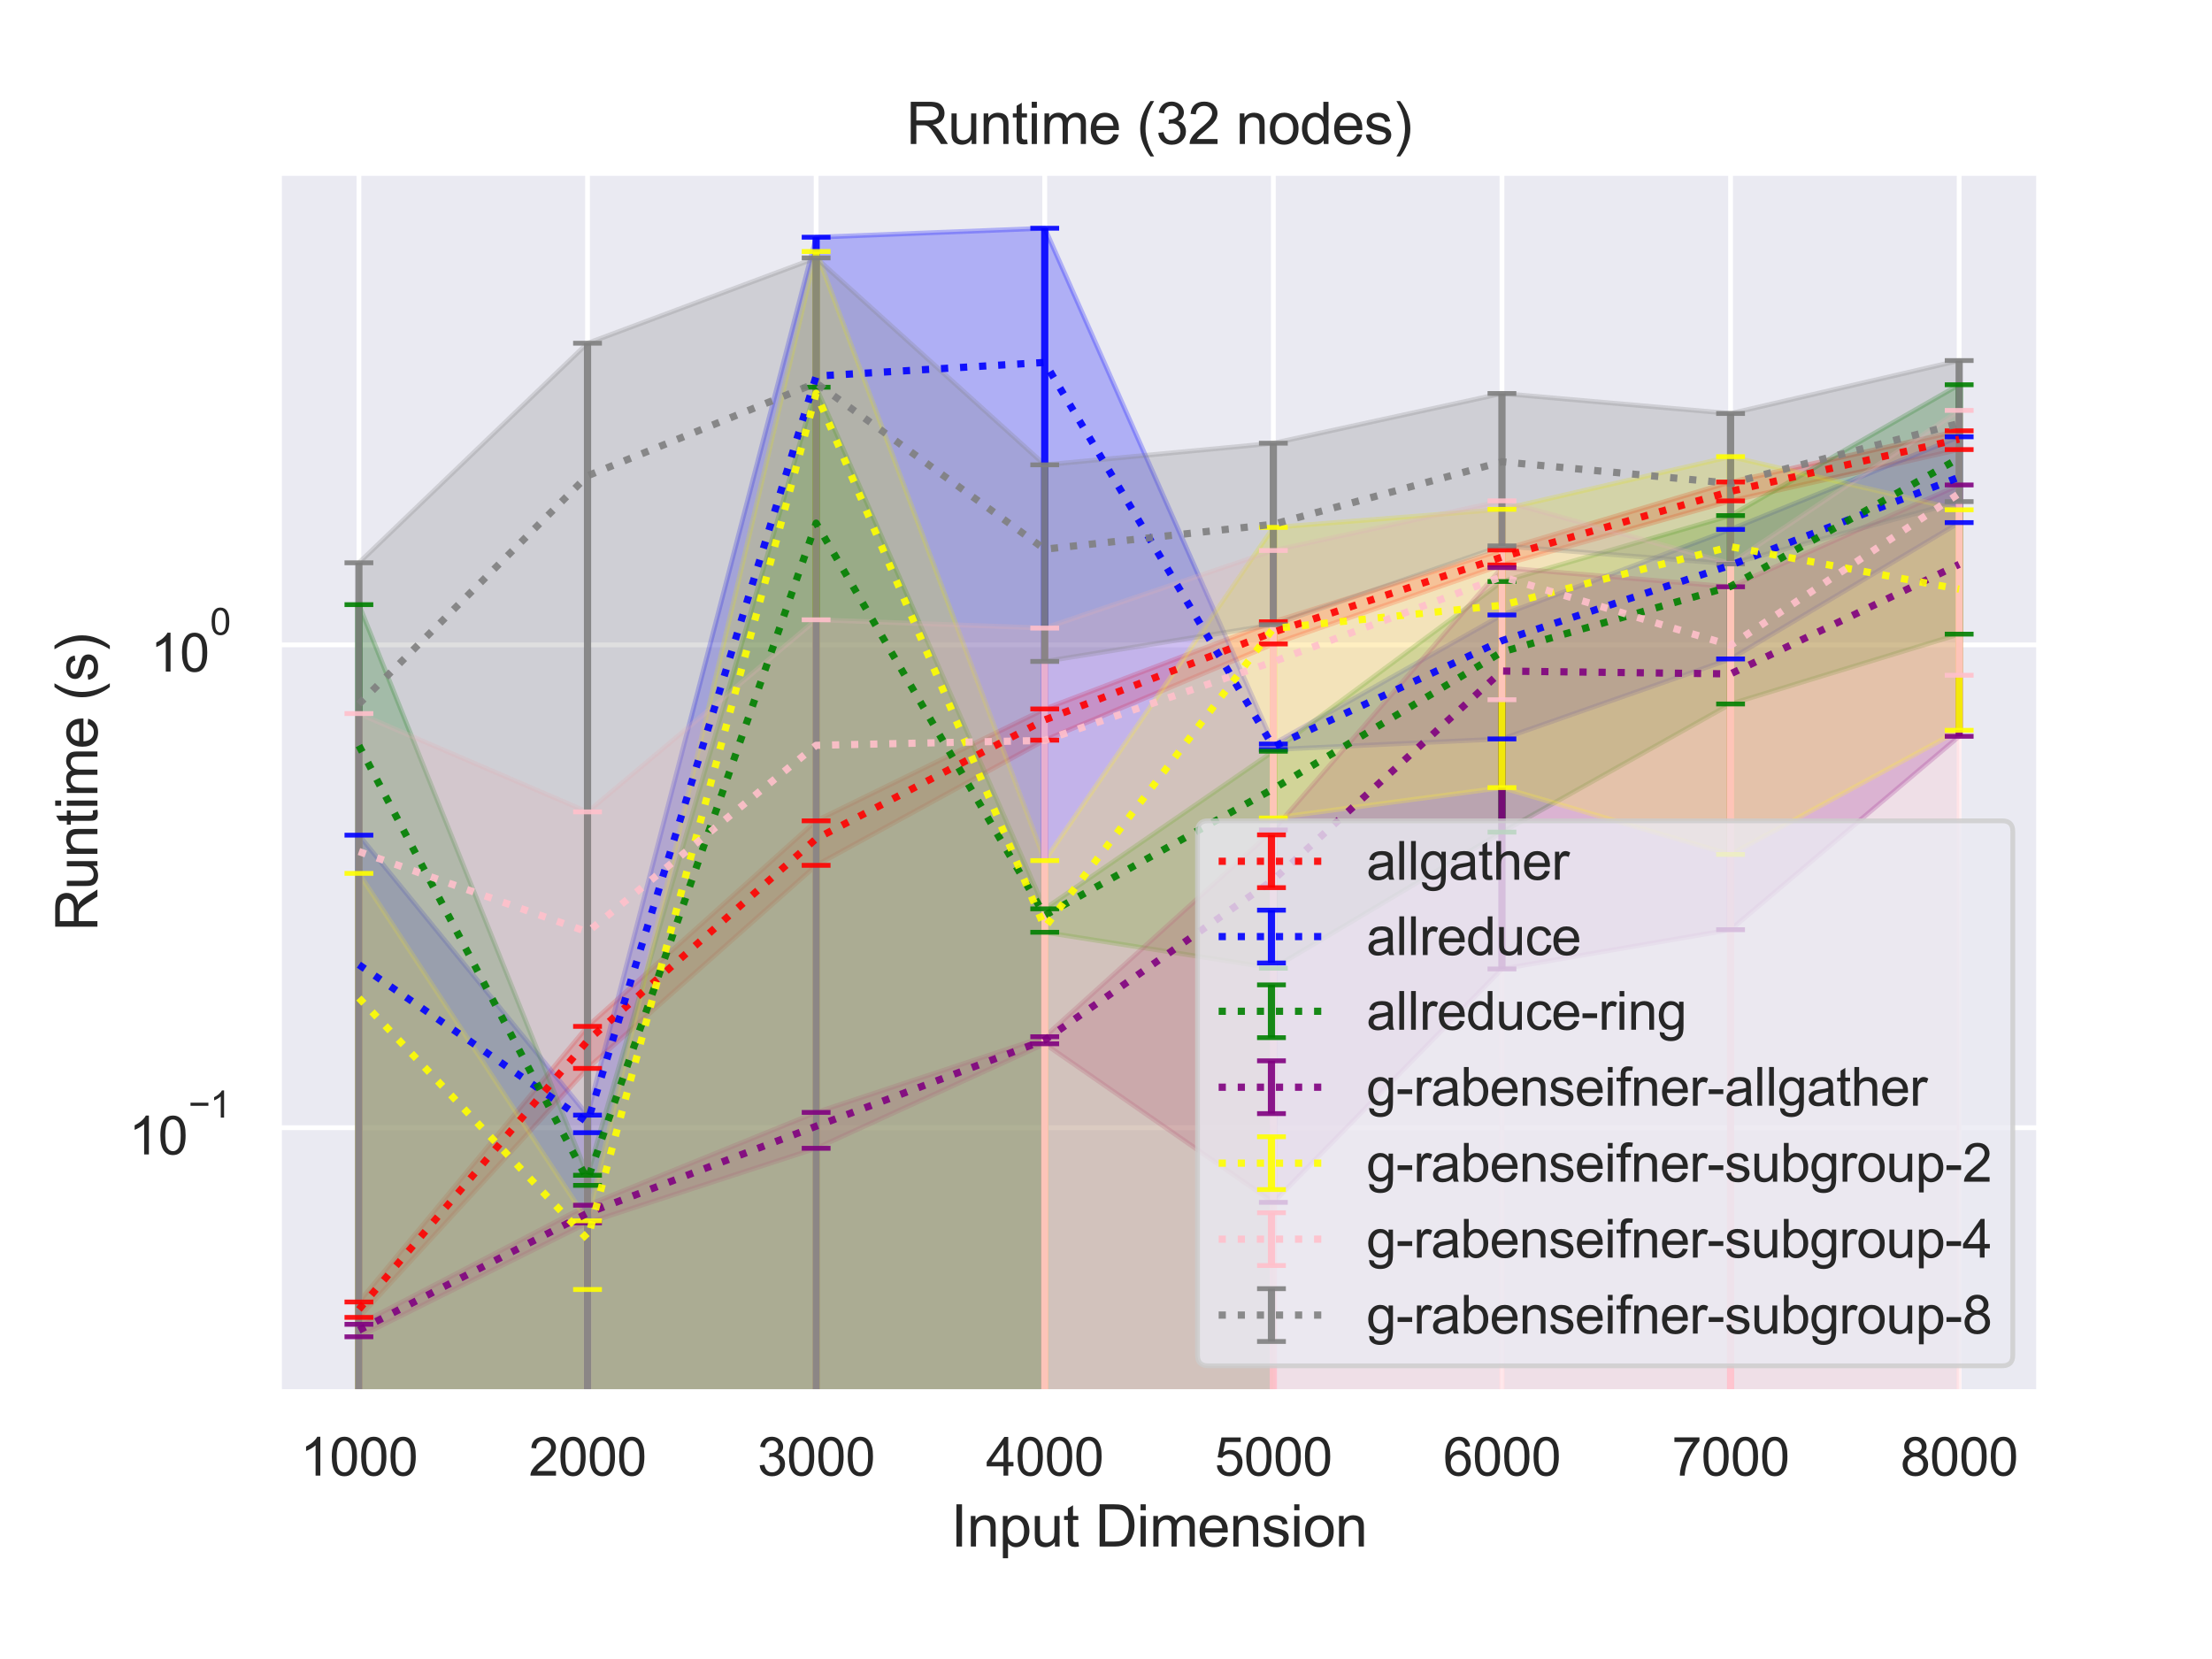 <?xml version="1.0" encoding="utf-8" standalone="no"?>
<!DOCTYPE svg PUBLIC "-//W3C//DTD SVG 1.1//EN"
  "http://www.w3.org/Graphics/SVG/1.1/DTD/svg11.dtd">
<svg height="345.6pt" version="1.1" viewBox="0 0 460.8 345.6" width="460.8pt" xmlns="http://www.w3.org/2000/svg" xmlns:xlink="http://www.w3.org/1999/xlink">
 <defs>
  <style type="text/css">*{stroke-linecap:butt;stroke-linejoin:round;}</style>
 </defs>
 <g id="figure_1">
  <g id="patch_1">
   <path d="M 0 345.6 
L 460.8 345.6 
L 460.8 0 
L 0 0 
z
" style="fill:#ffffff;"/>
  </g>
  <g id="axes_1">
   <g id="patch_2">
    <path d="M 58.1 290.02 
L 424.8 290.02 
L 424.8 36 
L 58.1 36 
z
" style="fill:#eaeaf2;"/>
   </g>
   <g id="matplotlib.axis_1">
    <g id="xtick_1">
     <g id="line2d_1">
      <path clip-path="url(#pf3bc9de791)" d="M 74.768 290.02 
L 74.768 36 
" style="fill:none;stroke:#ffffff;stroke-linecap:round;"/>
     </g>
     <g id="text_1">
      <!-- 1000 -->
      <g style="fill:#262626;" transform="translate(62.534 307.394)scale(0.11 -0.11)">
       <defs>
        <path d="M 2384 0 
L 1822 0 
L 1822 3584 
Q 1619 3391 1289 3197 
Q 959 3003 697 2906 
L 697 3450 
Q 1169 3672 1522 3987 
Q 1875 4303 2022 4600 
L 2384 4600 
L 2384 0 
z
" id="ArialMT-31" transform="scale(0.016)"/>
        <path d="M 266 2259 
Q 266 3072 433 3567 
Q 600 4063 929 4331 
Q 1259 4600 1759 4600 
Q 2128 4600 2406 4451 
Q 2684 4303 2865 4023 
Q 3047 3744 3150 3342 
Q 3253 2941 3253 2259 
Q 3253 1453 3087 958 
Q 2922 463 2592 192 
Q 2263 -78 1759 -78 
Q 1097 -78 719 397 
Q 266 969 266 2259 
z
M 844 2259 
Q 844 1131 1108 757 
Q 1372 384 1759 384 
Q 2147 384 2411 759 
Q 2675 1134 2675 2259 
Q 2675 3391 2411 3762 
Q 2147 4134 1753 4134 
Q 1366 4134 1134 3806 
Q 844 3388 844 2259 
z
" id="ArialMT-30" transform="scale(0.016)"/>
       </defs>
       <use xlink:href="#ArialMT-31"/>
       <use x="55.615" xlink:href="#ArialMT-30"/>
       <use x="111.23" xlink:href="#ArialMT-30"/>
       <use x="166.846" xlink:href="#ArialMT-30"/>
      </g>
     </g>
    </g>
    <g id="xtick_2">
     <g id="line2d_2">
      <path clip-path="url(#pf3bc9de791)" d="M 122.392 290.02 
L 122.392 36 
" style="fill:none;stroke:#ffffff;stroke-linecap:round;"/>
     </g>
     <g id="text_2">
      <!-- 2000 -->
      <g style="fill:#262626;" transform="translate(110.157 307.394)scale(0.11 -0.11)">
       <defs>
        <path d="M 3222 541 
L 3222 0 
L 194 0 
Q 188 203 259 391 
Q 375 700 629 1000 
Q 884 1300 1366 1694 
Q 2113 2306 2375 2664 
Q 2638 3022 2638 3341 
Q 2638 3675 2398 3904 
Q 2159 4134 1775 4134 
Q 1369 4134 1125 3890 
Q 881 3647 878 3216 
L 300 3275 
Q 359 3922 746 4261 
Q 1134 4600 1788 4600 
Q 2447 4600 2831 4234 
Q 3216 3869 3216 3328 
Q 3216 3053 3103 2787 
Q 2991 2522 2730 2228 
Q 2469 1934 1863 1422 
Q 1356 997 1212 845 
Q 1069 694 975 541 
L 3222 541 
z
" id="ArialMT-32" transform="scale(0.016)"/>
       </defs>
       <use xlink:href="#ArialMT-32"/>
       <use x="55.615" xlink:href="#ArialMT-30"/>
       <use x="111.23" xlink:href="#ArialMT-30"/>
       <use x="166.846" xlink:href="#ArialMT-30"/>
      </g>
     </g>
    </g>
    <g id="xtick_3">
     <g id="line2d_3">
      <path clip-path="url(#pf3bc9de791)" d="M 170.015 290.02 
L 170.015 36 
" style="fill:none;stroke:#ffffff;stroke-linecap:round;"/>
     </g>
     <g id="text_3">
      <!-- 3000 -->
      <g style="fill:#262626;" transform="translate(157.781 307.394)scale(0.11 -0.11)">
       <defs>
        <path d="M 269 1209 
L 831 1284 
Q 928 806 1161 595 
Q 1394 384 1728 384 
Q 2125 384 2398 659 
Q 2672 934 2672 1341 
Q 2672 1728 2419 1979 
Q 2166 2231 1775 2231 
Q 1616 2231 1378 2169 
L 1441 2663 
Q 1497 2656 1531 2656 
Q 1891 2656 2178 2843 
Q 2466 3031 2466 3422 
Q 2466 3731 2256 3934 
Q 2047 4138 1716 4138 
Q 1388 4138 1169 3931 
Q 950 3725 888 3313 
L 325 3413 
Q 428 3978 793 4289 
Q 1159 4600 1703 4600 
Q 2078 4600 2393 4439 
Q 2709 4278 2876 4000 
Q 3044 3722 3044 3409 
Q 3044 3113 2884 2869 
Q 2725 2625 2413 2481 
Q 2819 2388 3044 2092 
Q 3269 1797 3269 1353 
Q 3269 753 2831 336 
Q 2394 -81 1725 -81 
Q 1122 -81 723 278 
Q 325 638 269 1209 
z
" id="ArialMT-33" transform="scale(0.016)"/>
       </defs>
       <use xlink:href="#ArialMT-33"/>
       <use x="55.615" xlink:href="#ArialMT-30"/>
       <use x="111.23" xlink:href="#ArialMT-30"/>
       <use x="166.846" xlink:href="#ArialMT-30"/>
      </g>
     </g>
    </g>
    <g id="xtick_4">
     <g id="line2d_4">
      <path clip-path="url(#pf3bc9de791)" d="M 217.638 290.02 
L 217.638 36 
" style="fill:none;stroke:#ffffff;stroke-linecap:round;"/>
     </g>
     <g id="text_4">
      <!-- 4000 -->
      <g style="fill:#262626;" transform="translate(205.404 307.394)scale(0.11 -0.11)">
       <defs>
        <path d="M 2069 0 
L 2069 1097 
L 81 1097 
L 81 1613 
L 2172 4581 
L 2631 4581 
L 2631 1613 
L 3250 1613 
L 3250 1097 
L 2631 1097 
L 2631 0 
L 2069 0 
z
M 2069 1613 
L 2069 3678 
L 634 1613 
L 2069 1613 
z
" id="ArialMT-34" transform="scale(0.016)"/>
       </defs>
       <use xlink:href="#ArialMT-34"/>
       <use x="55.615" xlink:href="#ArialMT-30"/>
       <use x="111.23" xlink:href="#ArialMT-30"/>
       <use x="166.846" xlink:href="#ArialMT-30"/>
      </g>
     </g>
    </g>
    <g id="xtick_5">
     <g id="line2d_5">
      <path clip-path="url(#pf3bc9de791)" d="M 265.262 290.02 
L 265.262 36 
" style="fill:none;stroke:#ffffff;stroke-linecap:round;"/>
     </g>
     <g id="text_5">
      <!-- 5000 -->
      <g style="fill:#262626;" transform="translate(253.028 307.394)scale(0.11 -0.11)">
       <defs>
        <path d="M 266 1200 
L 856 1250 
Q 922 819 1161 601 
Q 1400 384 1738 384 
Q 2144 384 2425 690 
Q 2706 997 2706 1503 
Q 2706 1984 2436 2262 
Q 2166 2541 1728 2541 
Q 1456 2541 1237 2417 
Q 1019 2294 894 2097 
L 366 2166 
L 809 4519 
L 3088 4519 
L 3088 3981 
L 1259 3981 
L 1013 2750 
Q 1425 3038 1878 3038 
Q 2478 3038 2890 2622 
Q 3303 2206 3303 1553 
Q 3303 931 2941 478 
Q 2500 -78 1738 -78 
Q 1113 -78 717 272 
Q 322 622 266 1200 
z
" id="ArialMT-35" transform="scale(0.016)"/>
       </defs>
       <use xlink:href="#ArialMT-35"/>
       <use x="55.615" xlink:href="#ArialMT-30"/>
       <use x="111.23" xlink:href="#ArialMT-30"/>
       <use x="166.846" xlink:href="#ArialMT-30"/>
      </g>
     </g>
    </g>
    <g id="xtick_6">
     <g id="line2d_6">
      <path clip-path="url(#pf3bc9de791)" d="M 312.885 290.02 
L 312.885 36 
" style="fill:none;stroke:#ffffff;stroke-linecap:round;"/>
     </g>
     <g id="text_6">
      <!-- 6000 -->
      <g style="fill:#262626;" transform="translate(300.651 307.394)scale(0.11 -0.11)">
       <defs>
        <path d="M 3184 3459 
L 2625 3416 
Q 2550 3747 2413 3897 
Q 2184 4138 1850 4138 
Q 1581 4138 1378 3988 
Q 1113 3794 959 3422 
Q 806 3050 800 2363 
Q 1003 2672 1297 2822 
Q 1591 2972 1913 2972 
Q 2475 2972 2870 2558 
Q 3266 2144 3266 1488 
Q 3266 1056 3080 686 
Q 2894 316 2569 119 
Q 2244 -78 1831 -78 
Q 1128 -78 684 439 
Q 241 956 241 2144 
Q 241 3472 731 4075 
Q 1159 4600 1884 4600 
Q 2425 4600 2770 4297 
Q 3116 3994 3184 3459 
z
M 888 1484 
Q 888 1194 1011 928 
Q 1134 663 1356 523 
Q 1578 384 1822 384 
Q 2178 384 2434 671 
Q 2691 959 2691 1453 
Q 2691 1928 2437 2201 
Q 2184 2475 1800 2475 
Q 1419 2475 1153 2201 
Q 888 1928 888 1484 
z
" id="ArialMT-36" transform="scale(0.016)"/>
       </defs>
       <use xlink:href="#ArialMT-36"/>
       <use x="55.615" xlink:href="#ArialMT-30"/>
       <use x="111.23" xlink:href="#ArialMT-30"/>
       <use x="166.846" xlink:href="#ArialMT-30"/>
      </g>
     </g>
    </g>
    <g id="xtick_7">
     <g id="line2d_7">
      <path clip-path="url(#pf3bc9de791)" d="M 360.508 290.02 
L 360.508 36 
" style="fill:none;stroke:#ffffff;stroke-linecap:round;"/>
     </g>
     <g id="text_7">
      <!-- 7000 -->
      <g style="fill:#262626;" transform="translate(348.274 307.394)scale(0.11 -0.11)">
       <defs>
        <path d="M 303 3981 
L 303 4522 
L 3269 4522 
L 3269 4084 
Q 2831 3619 2401 2847 
Q 1972 2075 1738 1259 
Q 1569 684 1522 0 
L 944 0 
Q 953 541 1156 1306 
Q 1359 2072 1739 2783 
Q 2119 3494 2547 3981 
L 303 3981 
z
" id="ArialMT-37" transform="scale(0.016)"/>
       </defs>
       <use xlink:href="#ArialMT-37"/>
       <use x="55.615" xlink:href="#ArialMT-30"/>
       <use x="111.23" xlink:href="#ArialMT-30"/>
       <use x="166.846" xlink:href="#ArialMT-30"/>
      </g>
     </g>
    </g>
    <g id="xtick_8">
     <g id="line2d_8">
      <path clip-path="url(#pf3bc9de791)" d="M 408.132 290.02 
L 408.132 36 
" style="fill:none;stroke:#ffffff;stroke-linecap:round;"/>
     </g>
     <g id="text_8">
      <!-- 8000 -->
      <g style="fill:#262626;" transform="translate(395.898 307.394)scale(0.11 -0.11)">
       <defs>
        <path d="M 1131 2484 
Q 781 2613 612 2850 
Q 444 3088 444 3419 
Q 444 3919 803 4259 
Q 1163 4600 1759 4600 
Q 2359 4600 2725 4251 
Q 3091 3903 3091 3403 
Q 3091 3084 2923 2848 
Q 2756 2613 2416 2484 
Q 2838 2347 3058 2040 
Q 3278 1734 3278 1309 
Q 3278 722 2862 322 
Q 2447 -78 1769 -78 
Q 1091 -78 675 323 
Q 259 725 259 1325 
Q 259 1772 486 2073 
Q 713 2375 1131 2484 
z
M 1019 3438 
Q 1019 3113 1228 2906 
Q 1438 2700 1772 2700 
Q 2097 2700 2305 2904 
Q 2513 3109 2513 3406 
Q 2513 3716 2298 3927 
Q 2084 4138 1766 4138 
Q 1444 4138 1231 3931 
Q 1019 3725 1019 3438 
z
M 838 1322 
Q 838 1081 952 856 
Q 1066 631 1291 507 
Q 1516 384 1775 384 
Q 2178 384 2440 643 
Q 2703 903 2703 1303 
Q 2703 1709 2433 1975 
Q 2163 2241 1756 2241 
Q 1359 2241 1098 1978 
Q 838 1716 838 1322 
z
" id="ArialMT-38" transform="scale(0.016)"/>
       </defs>
       <use xlink:href="#ArialMT-38"/>
       <use x="55.615" xlink:href="#ArialMT-30"/>
       <use x="111.23" xlink:href="#ArialMT-30"/>
       <use x="166.846" xlink:href="#ArialMT-30"/>
      </g>
     </g>
    </g>
    <g id="text_9">
     <!-- Input Dimension -->
     <g style="fill:#262626;" transform="translate(198.096 322.169)scale(0.12 -0.12)">
      <defs>
       <path d="M 597 0 
L 597 4581 
L 1203 4581 
L 1203 0 
L 597 0 
z
" id="ArialMT-49" transform="scale(0.016)"/>
       <path d="M 422 0 
L 422 3319 
L 928 3319 
L 928 2847 
Q 1294 3394 1984 3394 
Q 2284 3394 2536 3286 
Q 2788 3178 2913 3003 
Q 3038 2828 3088 2588 
Q 3119 2431 3119 2041 
L 3119 0 
L 2556 0 
L 2556 2019 
Q 2556 2363 2490 2533 
Q 2425 2703 2258 2804 
Q 2091 2906 1866 2906 
Q 1506 2906 1245 2678 
Q 984 2450 984 1813 
L 984 0 
L 422 0 
z
" id="ArialMT-6e" transform="scale(0.016)"/>
       <path d="M 422 -1272 
L 422 3319 
L 934 3319 
L 934 2888 
Q 1116 3141 1344 3267 
Q 1572 3394 1897 3394 
Q 2322 3394 2647 3175 
Q 2972 2956 3137 2557 
Q 3303 2159 3303 1684 
Q 3303 1175 3120 767 
Q 2938 359 2589 142 
Q 2241 -75 1856 -75 
Q 1575 -75 1351 44 
Q 1128 163 984 344 
L 984 -1272 
L 422 -1272 
z
M 931 1641 
Q 931 1000 1190 694 
Q 1450 388 1819 388 
Q 2194 388 2461 705 
Q 2728 1022 2728 1688 
Q 2728 2322 2467 2637 
Q 2206 2953 1844 2953 
Q 1484 2953 1207 2617 
Q 931 2281 931 1641 
z
" id="ArialMT-70" transform="scale(0.016)"/>
       <path d="M 2597 0 
L 2597 488 
Q 2209 -75 1544 -75 
Q 1250 -75 995 37 
Q 741 150 617 320 
Q 494 491 444 738 
Q 409 903 409 1263 
L 409 3319 
L 972 3319 
L 972 1478 
Q 972 1038 1006 884 
Q 1059 663 1231 536 
Q 1403 409 1656 409 
Q 1909 409 2131 539 
Q 2353 669 2445 892 
Q 2538 1116 2538 1541 
L 2538 3319 
L 3100 3319 
L 3100 0 
L 2597 0 
z
" id="ArialMT-75" transform="scale(0.016)"/>
       <path d="M 1650 503 
L 1731 6 
Q 1494 -44 1306 -44 
Q 1000 -44 831 53 
Q 663 150 594 308 
Q 525 466 525 972 
L 525 2881 
L 113 2881 
L 113 3319 
L 525 3319 
L 525 4141 
L 1084 4478 
L 1084 3319 
L 1650 3319 
L 1650 2881 
L 1084 2881 
L 1084 941 
Q 1084 700 1114 631 
Q 1144 563 1211 522 
Q 1278 481 1403 481 
Q 1497 481 1650 503 
z
" id="ArialMT-74" transform="scale(0.016)"/>
       <path id="ArialMT-20" transform="scale(0.016)"/>
       <path d="M 494 0 
L 494 4581 
L 2072 4581 
Q 2606 4581 2888 4516 
Q 3281 4425 3559 4188 
Q 3922 3881 4101 3404 
Q 4281 2928 4281 2316 
Q 4281 1794 4159 1391 
Q 4038 988 3847 723 
Q 3656 459 3429 307 
Q 3203 156 2883 78 
Q 2563 0 2147 0 
L 494 0 
z
M 1100 541 
L 2078 541 
Q 2531 541 2789 625 
Q 3047 709 3200 863 
Q 3416 1078 3536 1442 
Q 3656 1806 3656 2325 
Q 3656 3044 3420 3430 
Q 3184 3816 2847 3947 
Q 2603 4041 2063 4041 
L 1100 4041 
L 1100 541 
z
" id="ArialMT-44" transform="scale(0.016)"/>
       <path d="M 425 3934 
L 425 4581 
L 988 4581 
L 988 3934 
L 425 3934 
z
M 425 0 
L 425 3319 
L 988 3319 
L 988 0 
L 425 0 
z
" id="ArialMT-69" transform="scale(0.016)"/>
       <path d="M 422 0 
L 422 3319 
L 925 3319 
L 925 2853 
Q 1081 3097 1340 3245 
Q 1600 3394 1931 3394 
Q 2300 3394 2536 3241 
Q 2772 3088 2869 2813 
Q 3263 3394 3894 3394 
Q 4388 3394 4653 3120 
Q 4919 2847 4919 2278 
L 4919 0 
L 4359 0 
L 4359 2091 
Q 4359 2428 4304 2576 
Q 4250 2725 4106 2815 
Q 3963 2906 3769 2906 
Q 3419 2906 3187 2673 
Q 2956 2441 2956 1928 
L 2956 0 
L 2394 0 
L 2394 2156 
Q 2394 2531 2256 2718 
Q 2119 2906 1806 2906 
Q 1569 2906 1367 2781 
Q 1166 2656 1075 2415 
Q 984 2175 984 1722 
L 984 0 
L 422 0 
z
" id="ArialMT-6d" transform="scale(0.016)"/>
       <path d="M 2694 1069 
L 3275 997 
Q 3138 488 2766 206 
Q 2394 -75 1816 -75 
Q 1088 -75 661 373 
Q 234 822 234 1631 
Q 234 2469 665 2931 
Q 1097 3394 1784 3394 
Q 2450 3394 2872 2941 
Q 3294 2488 3294 1666 
Q 3294 1616 3291 1516 
L 816 1516 
Q 847 969 1125 678 
Q 1403 388 1819 388 
Q 2128 388 2347 550 
Q 2566 713 2694 1069 
z
M 847 1978 
L 2700 1978 
Q 2663 2397 2488 2606 
Q 2219 2931 1791 2931 
Q 1403 2931 1139 2672 
Q 875 2413 847 1978 
z
" id="ArialMT-65" transform="scale(0.016)"/>
       <path d="M 197 991 
L 753 1078 
Q 800 744 1014 566 
Q 1228 388 1613 388 
Q 2000 388 2187 545 
Q 2375 703 2375 916 
Q 2375 1106 2209 1216 
Q 2094 1291 1634 1406 
Q 1016 1563 777 1677 
Q 538 1791 414 1992 
Q 291 2194 291 2438 
Q 291 2659 392 2848 
Q 494 3038 669 3163 
Q 800 3259 1026 3326 
Q 1253 3394 1513 3394 
Q 1903 3394 2198 3281 
Q 2494 3169 2634 2976 
Q 2775 2784 2828 2463 
L 2278 2388 
Q 2241 2644 2061 2787 
Q 1881 2931 1553 2931 
Q 1166 2931 1000 2803 
Q 834 2675 834 2503 
Q 834 2394 903 2306 
Q 972 2216 1119 2156 
Q 1203 2125 1616 2013 
Q 2213 1853 2448 1751 
Q 2684 1650 2818 1456 
Q 2953 1263 2953 975 
Q 2953 694 2789 445 
Q 2625 197 2315 61 
Q 2006 -75 1616 -75 
Q 969 -75 630 194 
Q 291 463 197 991 
z
" id="ArialMT-73" transform="scale(0.016)"/>
       <path d="M 213 1659 
Q 213 2581 725 3025 
Q 1153 3394 1769 3394 
Q 2453 3394 2887 2945 
Q 3322 2497 3322 1706 
Q 3322 1066 3130 698 
Q 2938 331 2570 128 
Q 2203 -75 1769 -75 
Q 1072 -75 642 372 
Q 213 819 213 1659 
z
M 791 1659 
Q 791 1022 1069 705 
Q 1347 388 1769 388 
Q 2188 388 2466 706 
Q 2744 1025 2744 1678 
Q 2744 2294 2464 2611 
Q 2184 2928 1769 2928 
Q 1347 2928 1069 2612 
Q 791 2297 791 1659 
z
" id="ArialMT-6f" transform="scale(0.016)"/>
      </defs>
      <use xlink:href="#ArialMT-49"/>
      <use x="27.783" xlink:href="#ArialMT-6e"/>
      <use x="83.398" xlink:href="#ArialMT-70"/>
      <use x="139.014" xlink:href="#ArialMT-75"/>
      <use x="194.629" xlink:href="#ArialMT-74"/>
      <use x="222.412" xlink:href="#ArialMT-20"/>
      <use x="250.195" xlink:href="#ArialMT-44"/>
      <use x="322.412" xlink:href="#ArialMT-69"/>
      <use x="344.629" xlink:href="#ArialMT-6d"/>
      <use x="427.93" xlink:href="#ArialMT-65"/>
      <use x="483.545" xlink:href="#ArialMT-6e"/>
      <use x="539.16" xlink:href="#ArialMT-73"/>
      <use x="589.16" xlink:href="#ArialMT-69"/>
      <use x="611.377" xlink:href="#ArialMT-6f"/>
      <use x="666.992" xlink:href="#ArialMT-6e"/>
     </g>
    </g>
   </g>
   <g id="matplotlib.axis_2">
    <g id="ytick_1">
     <g id="line2d_9">
      <path clip-path="url(#pf3bc9de791)" d="M 58.1 234.924 
L 424.8 234.924 
" style="fill:none;stroke:#ffffff;stroke-linecap:round;"/>
     </g>
     <g id="text_10">
      <!-- $\mathdefault{10^{-1}}$ -->
      <g style="fill:#262626;" transform="translate(26.82 240.596)scale(0.11 -0.11)">
       <defs>
        <path d="M 3381 1997 
L 356 1997 
L 356 2522 
L 3381 2522 
L 3381 1997 
z
" id="ArialMT-2212" transform="scale(0.016)"/>
       </defs>
       <use transform="translate(0 0.994)" xlink:href="#ArialMT-31"/>
       <use transform="translate(55.615 0.994)" xlink:href="#ArialMT-30"/>
       <use transform="translate(112.973 70.688)scale(0.7)" xlink:href="#ArialMT-2212"/>
       <use transform="translate(153.852 70.688)scale(0.7)" xlink:href="#ArialMT-31"/>
      </g>
     </g>
    </g>
    <g id="ytick_2">
     <g id="line2d_10">
      <path clip-path="url(#pf3bc9de791)" d="M 58.1 134.339 
L 424.8 134.339 
" style="fill:none;stroke:#ffffff;stroke-linecap:round;"/>
     </g>
     <g id="text_11">
      <!-- $\mathdefault{10^{0}}$ -->
      <g style="fill:#262626;" transform="translate(31.33 140.011)scale(0.11 -0.11)">
       <use transform="translate(0 0.994)" xlink:href="#ArialMT-31"/>
       <use transform="translate(55.615 0.994)" xlink:href="#ArialMT-30"/>
       <use transform="translate(112.973 70.688)scale(0.7)" xlink:href="#ArialMT-30"/>
      </g>
     </g>
    </g>
    <g id="ytick_3"/>
    <g id="ytick_4"/>
    <g id="ytick_5"/>
    <g id="ytick_6"/>
    <g id="ytick_7"/>
    <g id="ytick_8"/>
    <g id="ytick_9"/>
    <g id="ytick_10"/>
    <g id="ytick_11"/>
    <g id="ytick_12"/>
    <g id="ytick_13"/>
    <g id="ytick_14"/>
    <g id="ytick_15"/>
    <g id="ytick_16"/>
    <g id="ytick_17"/>
    <g id="ytick_18"/>
    <g id="ytick_19"/>
    <g id="ytick_20"/>
    <g id="ytick_21"/>
    <g id="ytick_22"/>
    <g id="ytick_23"/>
    <g id="ytick_24"/>
    <g id="ytick_25"/>
    <g id="text_12">
     <!-- Runtime (s) -->
     <g style="fill:#262626;" transform="translate(20.294 194.013)rotate(-90)scale(0.12 -0.12)">
      <defs>
       <path d="M 503 0 
L 503 4581 
L 2534 4581 
Q 3147 4581 3465 4457 
Q 3784 4334 3975 4021 
Q 4166 3709 4166 3331 
Q 4166 2844 3850 2509 
Q 3534 2175 2875 2084 
Q 3116 1969 3241 1856 
Q 3506 1613 3744 1247 
L 4541 0 
L 3778 0 
L 3172 953 
Q 2906 1366 2734 1584 
Q 2563 1803 2427 1890 
Q 2291 1978 2150 2013 
Q 2047 2034 1813 2034 
L 1109 2034 
L 1109 0 
L 503 0 
z
M 1109 2559 
L 2413 2559 
Q 2828 2559 3062 2645 
Q 3297 2731 3419 2920 
Q 3541 3109 3541 3331 
Q 3541 3656 3305 3865 
Q 3069 4075 2559 4075 
L 1109 4075 
L 1109 2559 
z
" id="ArialMT-52" transform="scale(0.016)"/>
       <path d="M 1497 -1347 
Q 1031 -759 709 28 
Q 388 816 388 1659 
Q 388 2403 628 3084 
Q 909 3875 1497 4659 
L 1900 4659 
Q 1522 4009 1400 3731 
Q 1209 3300 1100 2831 
Q 966 2247 966 1656 
Q 966 153 1900 -1347 
L 1497 -1347 
z
" id="ArialMT-28" transform="scale(0.016)"/>
       <path d="M 791 -1347 
L 388 -1347 
Q 1322 153 1322 1656 
Q 1322 2244 1188 2822 
Q 1081 3291 891 3722 
Q 769 4003 388 4659 
L 791 4659 
Q 1378 3875 1659 3084 
Q 1900 2403 1900 1659 
Q 1900 816 1576 28 
Q 1253 -759 791 -1347 
z
" id="ArialMT-29" transform="scale(0.016)"/>
      </defs>
      <use xlink:href="#ArialMT-52"/>
      <use x="72.217" xlink:href="#ArialMT-75"/>
      <use x="127.832" xlink:href="#ArialMT-6e"/>
      <use x="183.447" xlink:href="#ArialMT-74"/>
      <use x="211.23" xlink:href="#ArialMT-69"/>
      <use x="233.447" xlink:href="#ArialMT-6d"/>
      <use x="316.748" xlink:href="#ArialMT-65"/>
      <use x="372.363" xlink:href="#ArialMT-20"/>
      <use x="400.146" xlink:href="#ArialMT-28"/>
      <use x="433.447" xlink:href="#ArialMT-73"/>
      <use x="483.447" xlink:href="#ArialMT-29"/>
     </g>
    </g>
   </g>
   <g id="PolyCollection_1">
    <defs>
     <path d="M 74.768 -74.373 
L 74.768 -71.17 
L 122.392 -123.033 
L 170.015 -165.335 
L 217.638 -191.41 
L 265.262 -211.453 
L 312.885 -227.906 
L 360.508 -241.259 
L 408.132 -251.949 
L 408.132 -255.856 
L 408.132 -255.856 
L 360.508 -245.185 
L 312.885 -231.038 
L 265.262 -216.072 
L 217.638 -197.913 
L 170.015 -174.607 
L 122.392 -131.784 
L 74.768 -74.373 
z
" id="m88f48377ca" style="stroke:#ff0000;stroke-opacity:0.25;"/>
    </defs>
    <g clip-path="url(#pf3bc9de791)">
     <use style="fill:#ff0000;fill-opacity:0.25;stroke:#ff0000;stroke-opacity:0.25;" x="0" xlink:href="#m88f48377ca" y="345.6"/>
    </g>
   </g>
   <g id="PolyCollection_2">
    <path clip-path="url(#pf3bc9de791)" d="M 74.768 173.979 
L 74.768 100719.704 
L 122.392 235.963 
L 170.015 100719.704 
L 217.638 100719.704 
L 265.262 156.137 
L 312.885 153.931 
L 360.508 137.271 
L 408.132 108.868 
L 408.132 90.991 
L 408.132 90.991 
L 360.508 110.291 
L 312.885 128.108 
L 265.262 154.991 
L 217.638 47.546 
L 170.015 49.42 
L 122.392 232.295 
L 74.768 173.979 
z
" style="fill:#0000ff;fill-opacity:0.25;stroke:#0000ff;stroke-opacity:0.25;"/>
   </g>
   <g id="PolyCollection_3">
    <path clip-path="url(#pf3bc9de791)" d="M 74.768 125.958 
L 74.768 100719.704 
L 122.392 246.932 
L 170.015 100719.704 
L 217.638 194.208 
L 265.262 201.695 
L 312.885 173.347 
L 360.508 146.651 
L 408.132 132.104 
L 408.132 80.145 
L 408.132 80.145 
L 360.508 107.401 
L 312.885 121.138 
L 265.262 156.497 
L 217.638 189.326 
L 170.015 80.666 
L 122.392 244.826 
L 74.768 125.958 
z
" style="fill:#008000;fill-opacity:0.25;stroke:#008000;stroke-opacity:0.25;"/>
   </g>
   <g id="PolyCollection_4">
    <defs>
     <path d="M 74.768 -69.721 
L 74.768 -67.126 
L 122.392 -90.859 
L 170.015 -106.389 
L 217.638 -128.155 
L 265.262 -95.127 
L 312.885 -143.753 
L 360.508 -151.93 
L 408.132 -192.218 
L 408.132 -244.578 
L 408.132 -244.578 
L 360.508 -223.362 
L 312.885 -227.359 
L 265.262 -172.7 
L 217.638 -129.632 
L 170.015 -113.864 
L 122.392 -94.532 
L 74.768 -69.721 
z
" id="maf8ba91b32" style="stroke:#800080;stroke-opacity:0.25;"/>
    </defs>
    <g clip-path="url(#pf3bc9de791)">
     <use style="fill:#800080;fill-opacity:0.25;stroke:#800080;stroke-opacity:0.25;" x="0" xlink:href="#maf8ba91b32" y="345.6"/>
    </g>
   </g>
   <g id="PolyCollection_5">
    <path clip-path="url(#pf3bc9de791)" d="M 74.768 181.944 
L 74.768 100719.704 
L 122.392 268.626 
L 170.015 100719.704 
L 217.638 100719.704 
L 265.262 170.406 
L 312.885 164.076 
L 360.508 177.998 
L 408.132 152.132 
L 408.132 106.195 
L 408.132 106.195 
L 360.508 95.13 
L 312.885 106.104 
L 265.262 109.867 
L 217.638 179.275 
L 170.015 52.397 
L 122.392 254.315 
L 74.768 181.944 
z
" style="fill:#ffff00;fill-opacity:0.25;stroke:#ffff00;stroke-opacity:0.25;"/>
   </g>
   <g id="PolyCollection_6">
    <path clip-path="url(#pf3bc9de791)" d="M 74.768 148.648 
L 74.768 100719.704 
L 122.392 100719.704 
L 170.015 100719.704 
L 217.638 100719.704 
L 265.262 100719.704 
L 312.885 145.766 
L 360.508 100719.704 
L 408.132 140.668 
L 408.132 85.493 
L 408.132 85.493 
L 360.508 117.406 
L 312.885 104.339 
L 265.262 114.675 
L 217.638 130.841 
L 170.015 129.117 
L 122.392 169.133 
L 74.768 148.648 
z
" style="fill:#ffc0cb;fill-opacity:0.25;stroke:#ffc0cb;stroke-opacity:0.25;"/>
   </g>
   <g id="PolyCollection_7">
    <path clip-path="url(#pf3bc9de791)" d="M 74.768 117.241 
L 74.768 100719.704 
L 122.392 100719.704 
L 170.015 100719.704 
L 217.638 137.787 
L 265.262 130.134 
L 312.885 113.721 
L 360.508 117.472 
L 408.132 104.494 
L 408.132 75.111 
L 408.132 75.111 
L 360.508 86.138 
L 312.885 81.963 
L 265.262 92.33 
L 217.638 96.834 
L 170.015 53.723 
L 122.392 71.502 
L 74.768 117.241 
z
" style="fill:#808080;fill-opacity:0.25;stroke:#808080;stroke-opacity:0.25;"/>
   </g>
   <g id="LineCollection_1">
    <path clip-path="url(#pf3bc9de791)" d="M 74.768 274.43 
L 74.768 271.227 
" style="fill:none;stroke:#ff0000;stroke-opacity:0.9;stroke-width:1.5;"/>
    <path clip-path="url(#pf3bc9de791)" d="M 122.392 222.567 
L 122.392 213.816 
" style="fill:none;stroke:#ff0000;stroke-opacity:0.9;stroke-width:1.5;"/>
    <path clip-path="url(#pf3bc9de791)" d="M 170.015 180.265 
L 170.015 170.993 
" style="fill:none;stroke:#ff0000;stroke-opacity:0.9;stroke-width:1.5;"/>
    <path clip-path="url(#pf3bc9de791)" d="M 217.638 154.19 
L 217.638 147.687 
" style="fill:none;stroke:#ff0000;stroke-opacity:0.9;stroke-width:1.5;"/>
    <path clip-path="url(#pf3bc9de791)" d="M 265.262 134.147 
L 265.262 129.528 
" style="fill:none;stroke:#ff0000;stroke-opacity:0.9;stroke-width:1.5;"/>
    <path clip-path="url(#pf3bc9de791)" d="M 312.885 117.694 
L 312.885 114.562 
" style="fill:none;stroke:#ff0000;stroke-opacity:0.9;stroke-width:1.5;"/>
    <path clip-path="url(#pf3bc9de791)" d="M 360.508 104.341 
L 360.508 100.415 
" style="fill:none;stroke:#ff0000;stroke-opacity:0.9;stroke-width:1.5;"/>
    <path clip-path="url(#pf3bc9de791)" d="M 408.132 93.651 
L 408.132 89.744 
" style="fill:none;stroke:#ff0000;stroke-opacity:0.9;stroke-width:1.5;"/>
   </g>
   <g id="LineCollection_2">
    <path clip-path="url(#pf3bc9de791)" d="M 74.768 346.6 
L 74.768 173.979 
" style="fill:none;stroke:#0000ff;stroke-opacity:0.9;stroke-width:1.5;"/>
    <path clip-path="url(#pf3bc9de791)" d="M 122.392 235.963 
L 122.392 232.295 
" style="fill:none;stroke:#0000ff;stroke-opacity:0.9;stroke-width:1.5;"/>
    <path clip-path="url(#pf3bc9de791)" d="M 170.015 346.6 
L 170.015 49.42 
" style="fill:none;stroke:#0000ff;stroke-opacity:0.9;stroke-width:1.5;"/>
    <path clip-path="url(#pf3bc9de791)" d="M 217.638 346.6 
L 217.638 47.546 
" style="fill:none;stroke:#0000ff;stroke-opacity:0.9;stroke-width:1.5;"/>
    <path clip-path="url(#pf3bc9de791)" d="M 265.262 156.137 
L 265.262 154.991 
" style="fill:none;stroke:#0000ff;stroke-opacity:0.9;stroke-width:1.5;"/>
    <path clip-path="url(#pf3bc9de791)" d="M 312.885 153.931 
L 312.885 128.108 
" style="fill:none;stroke:#0000ff;stroke-opacity:0.9;stroke-width:1.5;"/>
    <path clip-path="url(#pf3bc9de791)" d="M 360.508 137.271 
L 360.508 110.291 
" style="fill:none;stroke:#0000ff;stroke-opacity:0.9;stroke-width:1.5;"/>
    <path clip-path="url(#pf3bc9de791)" d="M 408.132 108.868 
L 408.132 90.991 
" style="fill:none;stroke:#0000ff;stroke-opacity:0.9;stroke-width:1.5;"/>
   </g>
   <g id="LineCollection_3">
    <path clip-path="url(#pf3bc9de791)" d="M 74.768 346.6 
L 74.768 125.958 
" style="fill:none;stroke:#008000;stroke-opacity:0.9;stroke-width:1.5;"/>
    <path clip-path="url(#pf3bc9de791)" d="M 122.392 246.932 
L 122.392 244.826 
" style="fill:none;stroke:#008000;stroke-opacity:0.9;stroke-width:1.5;"/>
    <path clip-path="url(#pf3bc9de791)" d="M 170.015 346.6 
L 170.015 80.666 
" style="fill:none;stroke:#008000;stroke-opacity:0.9;stroke-width:1.5;"/>
    <path clip-path="url(#pf3bc9de791)" d="M 217.638 194.208 
L 217.638 189.326 
" style="fill:none;stroke:#008000;stroke-opacity:0.9;stroke-width:1.5;"/>
    <path clip-path="url(#pf3bc9de791)" d="M 265.262 201.695 
L 265.262 156.497 
" style="fill:none;stroke:#008000;stroke-opacity:0.9;stroke-width:1.5;"/>
    <path clip-path="url(#pf3bc9de791)" d="M 312.885 173.347 
L 312.885 121.138 
" style="fill:none;stroke:#008000;stroke-opacity:0.9;stroke-width:1.5;"/>
    <path clip-path="url(#pf3bc9de791)" d="M 360.508 146.651 
L 360.508 107.401 
" style="fill:none;stroke:#008000;stroke-opacity:0.9;stroke-width:1.5;"/>
    <path clip-path="url(#pf3bc9de791)" d="M 408.132 132.104 
L 408.132 80.145 
" style="fill:none;stroke:#008000;stroke-opacity:0.9;stroke-width:1.5;"/>
   </g>
   <g id="LineCollection_4">
    <path clip-path="url(#pf3bc9de791)" d="M 74.768 278.474 
L 74.768 275.879 
" style="fill:none;stroke:#800080;stroke-opacity:0.9;stroke-width:1.5;"/>
    <path clip-path="url(#pf3bc9de791)" d="M 122.392 254.741 
L 122.392 251.068 
" style="fill:none;stroke:#800080;stroke-opacity:0.9;stroke-width:1.5;"/>
    <path clip-path="url(#pf3bc9de791)" d="M 170.015 239.211 
L 170.015 231.736 
" style="fill:none;stroke:#800080;stroke-opacity:0.9;stroke-width:1.5;"/>
    <path clip-path="url(#pf3bc9de791)" d="M 217.638 217.445 
L 217.638 215.968 
" style="fill:none;stroke:#800080;stroke-opacity:0.9;stroke-width:1.5;"/>
    <path clip-path="url(#pf3bc9de791)" d="M 265.262 250.473 
L 265.262 172.9 
" style="fill:none;stroke:#800080;stroke-opacity:0.9;stroke-width:1.5;"/>
    <path clip-path="url(#pf3bc9de791)" d="M 312.885 201.847 
L 312.885 118.241 
" style="fill:none;stroke:#800080;stroke-opacity:0.9;stroke-width:1.5;"/>
    <path clip-path="url(#pf3bc9de791)" d="M 360.508 193.67 
L 360.508 122.238 
" style="fill:none;stroke:#800080;stroke-opacity:0.9;stroke-width:1.5;"/>
    <path clip-path="url(#pf3bc9de791)" d="M 408.132 153.382 
L 408.132 101.022 
" style="fill:none;stroke:#800080;stroke-opacity:0.9;stroke-width:1.5;"/>
   </g>
   <g id="LineCollection_5">
    <path clip-path="url(#pf3bc9de791)" d="M 74.768 346.6 
L 74.768 181.944 
" style="fill:none;stroke:#ffff00;stroke-opacity:0.9;stroke-width:1.5;"/>
    <path clip-path="url(#pf3bc9de791)" d="M 122.392 268.626 
L 122.392 254.315 
" style="fill:none;stroke:#ffff00;stroke-opacity:0.9;stroke-width:1.5;"/>
    <path clip-path="url(#pf3bc9de791)" d="M 170.015 346.6 
L 170.015 52.397 
" style="fill:none;stroke:#ffff00;stroke-opacity:0.9;stroke-width:1.5;"/>
    <path clip-path="url(#pf3bc9de791)" d="M 217.638 346.6 
L 217.638 179.275 
" style="fill:none;stroke:#ffff00;stroke-opacity:0.9;stroke-width:1.5;"/>
    <path clip-path="url(#pf3bc9de791)" d="M 265.262 170.406 
L 265.262 109.867 
" style="fill:none;stroke:#ffff00;stroke-opacity:0.9;stroke-width:1.5;"/>
    <path clip-path="url(#pf3bc9de791)" d="M 312.885 164.076 
L 312.885 106.104 
" style="fill:none;stroke:#ffff00;stroke-opacity:0.9;stroke-width:1.5;"/>
    <path clip-path="url(#pf3bc9de791)" d="M 360.508 177.998 
L 360.508 95.13 
" style="fill:none;stroke:#ffff00;stroke-opacity:0.9;stroke-width:1.5;"/>
    <path clip-path="url(#pf3bc9de791)" d="M 408.132 152.132 
L 408.132 106.195 
" style="fill:none;stroke:#ffff00;stroke-opacity:0.9;stroke-width:1.5;"/>
   </g>
   <g id="LineCollection_6">
    <path clip-path="url(#pf3bc9de791)" d="M 74.768 346.6 
L 74.768 148.648 
" style="fill:none;stroke:#ffc0cb;stroke-opacity:0.9;stroke-width:1.5;"/>
    <path clip-path="url(#pf3bc9de791)" d="M 122.392 346.6 
L 122.392 169.133 
" style="fill:none;stroke:#ffc0cb;stroke-opacity:0.9;stroke-width:1.5;"/>
    <path clip-path="url(#pf3bc9de791)" d="M 170.015 346.6 
L 170.015 129.117 
" style="fill:none;stroke:#ffc0cb;stroke-opacity:0.9;stroke-width:1.5;"/>
    <path clip-path="url(#pf3bc9de791)" d="M 217.638 346.6 
L 217.638 130.841 
" style="fill:none;stroke:#ffc0cb;stroke-opacity:0.9;stroke-width:1.5;"/>
    <path clip-path="url(#pf3bc9de791)" d="M 265.262 346.6 
L 265.262 114.675 
" style="fill:none;stroke:#ffc0cb;stroke-opacity:0.9;stroke-width:1.5;"/>
    <path clip-path="url(#pf3bc9de791)" d="M 312.885 145.766 
L 312.885 104.339 
" style="fill:none;stroke:#ffc0cb;stroke-opacity:0.9;stroke-width:1.5;"/>
    <path clip-path="url(#pf3bc9de791)" d="M 360.508 346.6 
L 360.508 117.406 
" style="fill:none;stroke:#ffc0cb;stroke-opacity:0.9;stroke-width:1.5;"/>
    <path clip-path="url(#pf3bc9de791)" d="M 408.132 140.668 
L 408.132 85.493 
" style="fill:none;stroke:#ffc0cb;stroke-opacity:0.9;stroke-width:1.5;"/>
   </g>
   <g id="LineCollection_7">
    <path clip-path="url(#pf3bc9de791)" d="M 74.768 346.6 
L 74.768 117.241 
" style="fill:none;stroke:#808080;stroke-opacity:0.9;stroke-width:1.5;"/>
    <path clip-path="url(#pf3bc9de791)" d="M 122.392 346.6 
L 122.392 71.502 
" style="fill:none;stroke:#808080;stroke-opacity:0.9;stroke-width:1.5;"/>
    <path clip-path="url(#pf3bc9de791)" d="M 170.015 346.6 
L 170.015 53.723 
" style="fill:none;stroke:#808080;stroke-opacity:0.9;stroke-width:1.5;"/>
    <path clip-path="url(#pf3bc9de791)" d="M 217.638 137.787 
L 217.638 96.834 
" style="fill:none;stroke:#808080;stroke-opacity:0.9;stroke-width:1.5;"/>
    <path clip-path="url(#pf3bc9de791)" d="M 265.262 130.134 
L 265.262 92.33 
" style="fill:none;stroke:#808080;stroke-opacity:0.9;stroke-width:1.5;"/>
    <path clip-path="url(#pf3bc9de791)" d="M 312.885 113.721 
L 312.885 81.963 
" style="fill:none;stroke:#808080;stroke-opacity:0.9;stroke-width:1.5;"/>
    <path clip-path="url(#pf3bc9de791)" d="M 360.508 117.472 
L 360.508 86.138 
" style="fill:none;stroke:#808080;stroke-opacity:0.9;stroke-width:1.5;"/>
    <path clip-path="url(#pf3bc9de791)" d="M 408.132 104.494 
L 408.132 75.111 
" style="fill:none;stroke:#808080;stroke-opacity:0.9;stroke-width:1.5;"/>
   </g>
   <g id="line2d_11">
    <defs>
     <path d="M 3 0 
L -3 -0 
" id="m866e386134" style="stroke:#ff0000;stroke-opacity:0.9;"/>
    </defs>
    <g clip-path="url(#pf3bc9de791)">
     <use style="fill:#ff0000;fill-opacity:0.9;stroke:#ff0000;stroke-opacity:0.9;" x="74.768" xlink:href="#m866e386134" y="274.43"/>
     <use style="fill:#ff0000;fill-opacity:0.9;stroke:#ff0000;stroke-opacity:0.9;" x="122.392" xlink:href="#m866e386134" y="222.567"/>
     <use style="fill:#ff0000;fill-opacity:0.9;stroke:#ff0000;stroke-opacity:0.9;" x="170.015" xlink:href="#m866e386134" y="180.265"/>
     <use style="fill:#ff0000;fill-opacity:0.9;stroke:#ff0000;stroke-opacity:0.9;" x="217.638" xlink:href="#m866e386134" y="154.19"/>
     <use style="fill:#ff0000;fill-opacity:0.9;stroke:#ff0000;stroke-opacity:0.9;" x="265.262" xlink:href="#m866e386134" y="134.147"/>
     <use style="fill:#ff0000;fill-opacity:0.9;stroke:#ff0000;stroke-opacity:0.9;" x="312.885" xlink:href="#m866e386134" y="117.694"/>
     <use style="fill:#ff0000;fill-opacity:0.9;stroke:#ff0000;stroke-opacity:0.9;" x="360.508" xlink:href="#m866e386134" y="104.341"/>
     <use style="fill:#ff0000;fill-opacity:0.9;stroke:#ff0000;stroke-opacity:0.9;" x="408.132" xlink:href="#m866e386134" y="93.651"/>
    </g>
   </g>
   <g id="line2d_12">
    <g clip-path="url(#pf3bc9de791)">
     <use style="fill:#ff0000;fill-opacity:0.9;stroke:#ff0000;stroke-opacity:0.9;" x="74.768" xlink:href="#m866e386134" y="271.227"/>
     <use style="fill:#ff0000;fill-opacity:0.9;stroke:#ff0000;stroke-opacity:0.9;" x="122.392" xlink:href="#m866e386134" y="213.816"/>
     <use style="fill:#ff0000;fill-opacity:0.9;stroke:#ff0000;stroke-opacity:0.9;" x="170.015" xlink:href="#m866e386134" y="170.993"/>
     <use style="fill:#ff0000;fill-opacity:0.9;stroke:#ff0000;stroke-opacity:0.9;" x="217.638" xlink:href="#m866e386134" y="147.687"/>
     <use style="fill:#ff0000;fill-opacity:0.9;stroke:#ff0000;stroke-opacity:0.9;" x="265.262" xlink:href="#m866e386134" y="129.528"/>
     <use style="fill:#ff0000;fill-opacity:0.9;stroke:#ff0000;stroke-opacity:0.9;" x="312.885" xlink:href="#m866e386134" y="114.562"/>
     <use style="fill:#ff0000;fill-opacity:0.9;stroke:#ff0000;stroke-opacity:0.9;" x="360.508" xlink:href="#m866e386134" y="100.415"/>
     <use style="fill:#ff0000;fill-opacity:0.9;stroke:#ff0000;stroke-opacity:0.9;" x="408.132" xlink:href="#m866e386134" y="89.744"/>
    </g>
   </g>
   <g id="line2d_13">
    <defs>
     <path d="M 3 0 
L -3 -0 
" id="m3884decf62" style="stroke:#0000ff;stroke-opacity:0.9;"/>
    </defs>
    <g clip-path="url(#pf3bc9de791)">
     <use style="fill:#0000ff;fill-opacity:0.9;stroke:#0000ff;stroke-opacity:0.9;" x="110.71" xlink:href="#m3884decf62" y="24884.2"/>
     <use style="fill:#0000ff;fill-opacity:0.9;stroke:#0000ff;stroke-opacity:0.9;" x="122.392" xlink:href="#m3884decf62" y="235.963"/>
     <use style="fill:#0000ff;fill-opacity:0.9;stroke:#0000ff;stroke-opacity:0.9;" x="134.073" xlink:href="#m3884decf62" y="24884.2"/>
     <use style="fill:#0000ff;fill-opacity:0.9;stroke:#0000ff;stroke-opacity:0.9;" x="253.551" xlink:href="#m3884decf62" y="24884.2"/>
     <use style="fill:#0000ff;fill-opacity:0.9;stroke:#0000ff;stroke-opacity:0.9;" x="265.262" xlink:href="#m3884decf62" y="156.137"/>
     <use style="fill:#0000ff;fill-opacity:0.9;stroke:#0000ff;stroke-opacity:0.9;" x="312.885" xlink:href="#m3884decf62" y="153.931"/>
     <use style="fill:#0000ff;fill-opacity:0.9;stroke:#0000ff;stroke-opacity:0.9;" x="360.508" xlink:href="#m3884decf62" y="137.271"/>
     <use style="fill:#0000ff;fill-opacity:0.9;stroke:#0000ff;stroke-opacity:0.9;" x="408.132" xlink:href="#m3884decf62" y="108.868"/>
    </g>
   </g>
   <g id="line2d_14">
    <g clip-path="url(#pf3bc9de791)">
     <use style="fill:#0000ff;fill-opacity:0.9;stroke:#0000ff;stroke-opacity:0.9;" x="74.768" xlink:href="#m3884decf62" y="173.979"/>
     <use style="fill:#0000ff;fill-opacity:0.9;stroke:#0000ff;stroke-opacity:0.9;" x="122.392" xlink:href="#m3884decf62" y="232.295"/>
     <use style="fill:#0000ff;fill-opacity:0.9;stroke:#0000ff;stroke-opacity:0.9;" x="170.015" xlink:href="#m3884decf62" y="49.42"/>
     <use style="fill:#0000ff;fill-opacity:0.9;stroke:#0000ff;stroke-opacity:0.9;" x="217.638" xlink:href="#m3884decf62" y="47.546"/>
     <use style="fill:#0000ff;fill-opacity:0.9;stroke:#0000ff;stroke-opacity:0.9;" x="265.262" xlink:href="#m3884decf62" y="154.991"/>
     <use style="fill:#0000ff;fill-opacity:0.9;stroke:#0000ff;stroke-opacity:0.9;" x="312.885" xlink:href="#m3884decf62" y="128.108"/>
     <use style="fill:#0000ff;fill-opacity:0.9;stroke:#0000ff;stroke-opacity:0.9;" x="360.508" xlink:href="#m3884decf62" y="110.291"/>
     <use style="fill:#0000ff;fill-opacity:0.9;stroke:#0000ff;stroke-opacity:0.9;" x="408.132" xlink:href="#m3884decf62" y="90.991"/>
    </g>
   </g>
   <g id="line2d_15">
    <defs>
     <path d="M 3 0 
L -3 -0 
" id="maf9073395e" style="stroke:#008000;stroke-opacity:0.9;"/>
    </defs>
    <g clip-path="url(#pf3bc9de791)">
     <use style="fill:#008000;fill-opacity:0.9;stroke:#008000;stroke-opacity:0.9;" x="110.714" xlink:href="#maf9073395e" y="24884.2"/>
     <use style="fill:#008000;fill-opacity:0.9;stroke:#008000;stroke-opacity:0.9;" x="122.392" xlink:href="#maf9073395e" y="246.932"/>
     <use style="fill:#008000;fill-opacity:0.9;stroke:#008000;stroke-opacity:0.9;" x="134.069" xlink:href="#maf9073395e" y="24884.2"/>
     <use style="fill:#008000;fill-opacity:0.9;stroke:#008000;stroke-opacity:0.9;" x="205.942" xlink:href="#maf9073395e" y="24884.2"/>
     <use style="fill:#008000;fill-opacity:0.9;stroke:#008000;stroke-opacity:0.9;" x="217.638" xlink:href="#maf9073395e" y="194.208"/>
     <use style="fill:#008000;fill-opacity:0.9;stroke:#008000;stroke-opacity:0.9;" x="265.262" xlink:href="#maf9073395e" y="201.695"/>
     <use style="fill:#008000;fill-opacity:0.9;stroke:#008000;stroke-opacity:0.9;" x="312.885" xlink:href="#maf9073395e" y="173.347"/>
     <use style="fill:#008000;fill-opacity:0.9;stroke:#008000;stroke-opacity:0.9;" x="360.508" xlink:href="#maf9073395e" y="146.651"/>
     <use style="fill:#008000;fill-opacity:0.9;stroke:#008000;stroke-opacity:0.9;" x="408.132" xlink:href="#maf9073395e" y="132.104"/>
    </g>
   </g>
   <g id="line2d_16">
    <g clip-path="url(#pf3bc9de791)">
     <use style="fill:#008000;fill-opacity:0.9;stroke:#008000;stroke-opacity:0.9;" x="74.768" xlink:href="#maf9073395e" y="125.958"/>
     <use style="fill:#008000;fill-opacity:0.9;stroke:#008000;stroke-opacity:0.9;" x="122.392" xlink:href="#maf9073395e" y="244.826"/>
     <use style="fill:#008000;fill-opacity:0.9;stroke:#008000;stroke-opacity:0.9;" x="170.015" xlink:href="#maf9073395e" y="80.666"/>
     <use style="fill:#008000;fill-opacity:0.9;stroke:#008000;stroke-opacity:0.9;" x="217.638" xlink:href="#maf9073395e" y="189.326"/>
     <use style="fill:#008000;fill-opacity:0.9;stroke:#008000;stroke-opacity:0.9;" x="265.262" xlink:href="#maf9073395e" y="156.497"/>
     <use style="fill:#008000;fill-opacity:0.9;stroke:#008000;stroke-opacity:0.9;" x="312.885" xlink:href="#maf9073395e" y="121.138"/>
     <use style="fill:#008000;fill-opacity:0.9;stroke:#008000;stroke-opacity:0.9;" x="360.508" xlink:href="#maf9073395e" y="107.401"/>
     <use style="fill:#008000;fill-opacity:0.9;stroke:#008000;stroke-opacity:0.9;" x="408.132" xlink:href="#maf9073395e" y="80.145"/>
    </g>
   </g>
   <g id="line2d_17">
    <defs>
     <path d="M 3 0 
L -3 -0 
" id="m7b43a412da" style="stroke:#800080;stroke-opacity:0.9;"/>
    </defs>
    <g clip-path="url(#pf3bc9de791)">
     <use style="fill:#800080;fill-opacity:0.9;stroke:#800080;stroke-opacity:0.9;" x="74.768" xlink:href="#m7b43a412da" y="278.474"/>
     <use style="fill:#800080;fill-opacity:0.9;stroke:#800080;stroke-opacity:0.9;" x="122.392" xlink:href="#m7b43a412da" y="254.741"/>
     <use style="fill:#800080;fill-opacity:0.9;stroke:#800080;stroke-opacity:0.9;" x="170.015" xlink:href="#m7b43a412da" y="239.211"/>
     <use style="fill:#800080;fill-opacity:0.9;stroke:#800080;stroke-opacity:0.9;" x="217.638" xlink:href="#m7b43a412da" y="217.445"/>
     <use style="fill:#800080;fill-opacity:0.9;stroke:#800080;stroke-opacity:0.9;" x="265.262" xlink:href="#m7b43a412da" y="250.473"/>
     <use style="fill:#800080;fill-opacity:0.9;stroke:#800080;stroke-opacity:0.9;" x="312.885" xlink:href="#m7b43a412da" y="201.847"/>
     <use style="fill:#800080;fill-opacity:0.9;stroke:#800080;stroke-opacity:0.9;" x="360.508" xlink:href="#m7b43a412da" y="193.67"/>
     <use style="fill:#800080;fill-opacity:0.9;stroke:#800080;stroke-opacity:0.9;" x="408.132" xlink:href="#m7b43a412da" y="153.382"/>
    </g>
   </g>
   <g id="line2d_18">
    <g clip-path="url(#pf3bc9de791)">
     <use style="fill:#800080;fill-opacity:0.9;stroke:#800080;stroke-opacity:0.9;" x="74.768" xlink:href="#m7b43a412da" y="275.879"/>
     <use style="fill:#800080;fill-opacity:0.9;stroke:#800080;stroke-opacity:0.9;" x="122.392" xlink:href="#m7b43a412da" y="251.068"/>
     <use style="fill:#800080;fill-opacity:0.9;stroke:#800080;stroke-opacity:0.9;" x="170.015" xlink:href="#m7b43a412da" y="231.736"/>
     <use style="fill:#800080;fill-opacity:0.9;stroke:#800080;stroke-opacity:0.9;" x="217.638" xlink:href="#m7b43a412da" y="215.968"/>
     <use style="fill:#800080;fill-opacity:0.9;stroke:#800080;stroke-opacity:0.9;" x="265.262" xlink:href="#m7b43a412da" y="172.9"/>
     <use style="fill:#800080;fill-opacity:0.9;stroke:#800080;stroke-opacity:0.9;" x="312.885" xlink:href="#m7b43a412da" y="118.241"/>
     <use style="fill:#800080;fill-opacity:0.9;stroke:#800080;stroke-opacity:0.9;" x="360.508" xlink:href="#m7b43a412da" y="122.238"/>
     <use style="fill:#800080;fill-opacity:0.9;stroke:#800080;stroke-opacity:0.9;" x="408.132" xlink:href="#m7b43a412da" y="101.022"/>
    </g>
   </g>
   <g id="line2d_19">
    <defs>
     <path d="M 3 0 
L -3 -0 
" id="m4d0aa79cfb" style="stroke:#ffff00;stroke-opacity:0.9;"/>
    </defs>
    <g clip-path="url(#pf3bc9de791)">
     <use style="fill:#ffff00;fill-opacity:0.9;stroke:#ffff00;stroke-opacity:0.9;" x="110.721" xlink:href="#m4d0aa79cfb" y="24884.2"/>
     <use style="fill:#ffff00;fill-opacity:0.9;stroke:#ffff00;stroke-opacity:0.9;" x="122.392" xlink:href="#m4d0aa79cfb" y="268.626"/>
     <use style="fill:#ffff00;fill-opacity:0.9;stroke:#ffff00;stroke-opacity:0.9;" x="134.062" xlink:href="#m4d0aa79cfb" y="24884.2"/>
     <use style="fill:#ffff00;fill-opacity:0.9;stroke:#ffff00;stroke-opacity:0.9;" x="253.556" xlink:href="#m4d0aa79cfb" y="24884.2"/>
     <use style="fill:#ffff00;fill-opacity:0.9;stroke:#ffff00;stroke-opacity:0.9;" x="265.262" xlink:href="#m4d0aa79cfb" y="170.406"/>
     <use style="fill:#ffff00;fill-opacity:0.9;stroke:#ffff00;stroke-opacity:0.9;" x="312.885" xlink:href="#m4d0aa79cfb" y="164.076"/>
     <use style="fill:#ffff00;fill-opacity:0.9;stroke:#ffff00;stroke-opacity:0.9;" x="360.508" xlink:href="#m4d0aa79cfb" y="177.998"/>
     <use style="fill:#ffff00;fill-opacity:0.9;stroke:#ffff00;stroke-opacity:0.9;" x="408.132" xlink:href="#m4d0aa79cfb" y="152.132"/>
    </g>
   </g>
   <g id="line2d_20">
    <g clip-path="url(#pf3bc9de791)">
     <use style="fill:#ffff00;fill-opacity:0.9;stroke:#ffff00;stroke-opacity:0.9;" x="74.768" xlink:href="#m4d0aa79cfb" y="181.944"/>
     <use style="fill:#ffff00;fill-opacity:0.9;stroke:#ffff00;stroke-opacity:0.9;" x="122.392" xlink:href="#m4d0aa79cfb" y="254.315"/>
     <use style="fill:#ffff00;fill-opacity:0.9;stroke:#ffff00;stroke-opacity:0.9;" x="170.015" xlink:href="#m4d0aa79cfb" y="52.397"/>
     <use style="fill:#ffff00;fill-opacity:0.9;stroke:#ffff00;stroke-opacity:0.9;" x="217.638" xlink:href="#m4d0aa79cfb" y="179.275"/>
     <use style="fill:#ffff00;fill-opacity:0.9;stroke:#ffff00;stroke-opacity:0.9;" x="265.262" xlink:href="#m4d0aa79cfb" y="109.867"/>
     <use style="fill:#ffff00;fill-opacity:0.9;stroke:#ffff00;stroke-opacity:0.9;" x="312.885" xlink:href="#m4d0aa79cfb" y="106.104"/>
     <use style="fill:#ffff00;fill-opacity:0.9;stroke:#ffff00;stroke-opacity:0.9;" x="360.508" xlink:href="#m4d0aa79cfb" y="95.13"/>
     <use style="fill:#ffff00;fill-opacity:0.9;stroke:#ffff00;stroke-opacity:0.9;" x="408.132" xlink:href="#m4d0aa79cfb" y="106.195"/>
    </g>
   </g>
   <g id="line2d_21">
    <defs>
     <path d="M 3 0 
L -3 -0 
" id="m6ab9159260" style="stroke:#ffc0cb;stroke-opacity:0.9;"/>
    </defs>
    <g clip-path="url(#pf3bc9de791)">
     <use style="fill:#ffc0cb;fill-opacity:0.9;stroke:#ffc0cb;stroke-opacity:0.9;" x="301.171" xlink:href="#m6ab9159260" y="24884.2"/>
     <use style="fill:#ffc0cb;fill-opacity:0.9;stroke:#ffc0cb;stroke-opacity:0.9;" x="312.885" xlink:href="#m6ab9159260" y="145.766"/>
     <use style="fill:#ffc0cb;fill-opacity:0.9;stroke:#ffc0cb;stroke-opacity:0.9;" x="324.599" xlink:href="#m6ab9159260" y="24884.2"/>
     <use style="fill:#ffc0cb;fill-opacity:0.9;stroke:#ffc0cb;stroke-opacity:0.9;" x="396.416" xlink:href="#m6ab9159260" y="24884.2"/>
     <use style="fill:#ffc0cb;fill-opacity:0.9;stroke:#ffc0cb;stroke-opacity:0.9;" x="408.132" xlink:href="#m6ab9159260" y="140.668"/>
    </g>
   </g>
   <g id="line2d_22">
    <g clip-path="url(#pf3bc9de791)">
     <use style="fill:#ffc0cb;fill-opacity:0.9;stroke:#ffc0cb;stroke-opacity:0.9;" x="74.768" xlink:href="#m6ab9159260" y="148.648"/>
     <use style="fill:#ffc0cb;fill-opacity:0.9;stroke:#ffc0cb;stroke-opacity:0.9;" x="122.392" xlink:href="#m6ab9159260" y="169.133"/>
     <use style="fill:#ffc0cb;fill-opacity:0.9;stroke:#ffc0cb;stroke-opacity:0.9;" x="170.015" xlink:href="#m6ab9159260" y="129.117"/>
     <use style="fill:#ffc0cb;fill-opacity:0.9;stroke:#ffc0cb;stroke-opacity:0.9;" x="217.638" xlink:href="#m6ab9159260" y="130.841"/>
     <use style="fill:#ffc0cb;fill-opacity:0.9;stroke:#ffc0cb;stroke-opacity:0.9;" x="265.262" xlink:href="#m6ab9159260" y="114.675"/>
     <use style="fill:#ffc0cb;fill-opacity:0.9;stroke:#ffc0cb;stroke-opacity:0.9;" x="312.885" xlink:href="#m6ab9159260" y="104.339"/>
     <use style="fill:#ffc0cb;fill-opacity:0.9;stroke:#ffc0cb;stroke-opacity:0.9;" x="360.508" xlink:href="#m6ab9159260" y="117.406"/>
     <use style="fill:#ffc0cb;fill-opacity:0.9;stroke:#ffc0cb;stroke-opacity:0.9;" x="408.132" xlink:href="#m6ab9159260" y="85.493"/>
    </g>
   </g>
   <g id="line2d_23">
    <defs>
     <path d="M 3 0 
L -3 -0 
" id="m181dfc83c3" style="stroke:#808080;stroke-opacity:0.9;"/>
    </defs>
    <g clip-path="url(#pf3bc9de791)">
     <use style="fill:#808080;fill-opacity:0.9;stroke:#808080;stroke-opacity:0.9;" x="205.921" xlink:href="#m181dfc83c3" y="24884.2"/>
     <use style="fill:#808080;fill-opacity:0.9;stroke:#808080;stroke-opacity:0.9;" x="217.638" xlink:href="#m181dfc83c3" y="137.787"/>
     <use style="fill:#808080;fill-opacity:0.9;stroke:#808080;stroke-opacity:0.9;" x="265.262" xlink:href="#m181dfc83c3" y="130.134"/>
     <use style="fill:#808080;fill-opacity:0.9;stroke:#808080;stroke-opacity:0.9;" x="312.885" xlink:href="#m181dfc83c3" y="113.721"/>
     <use style="fill:#808080;fill-opacity:0.9;stroke:#808080;stroke-opacity:0.9;" x="360.508" xlink:href="#m181dfc83c3" y="117.472"/>
     <use style="fill:#808080;fill-opacity:0.9;stroke:#808080;stroke-opacity:0.9;" x="408.132" xlink:href="#m181dfc83c3" y="104.494"/>
    </g>
   </g>
   <g id="line2d_24">
    <g clip-path="url(#pf3bc9de791)">
     <use style="fill:#808080;fill-opacity:0.9;stroke:#808080;stroke-opacity:0.9;" x="74.768" xlink:href="#m181dfc83c3" y="117.241"/>
     <use style="fill:#808080;fill-opacity:0.9;stroke:#808080;stroke-opacity:0.9;" x="122.392" xlink:href="#m181dfc83c3" y="71.502"/>
     <use style="fill:#808080;fill-opacity:0.9;stroke:#808080;stroke-opacity:0.9;" x="170.015" xlink:href="#m181dfc83c3" y="53.723"/>
     <use style="fill:#808080;fill-opacity:0.9;stroke:#808080;stroke-opacity:0.9;" x="217.638" xlink:href="#m181dfc83c3" y="96.834"/>
     <use style="fill:#808080;fill-opacity:0.9;stroke:#808080;stroke-opacity:0.9;" x="265.262" xlink:href="#m181dfc83c3" y="92.33"/>
     <use style="fill:#808080;fill-opacity:0.9;stroke:#808080;stroke-opacity:0.9;" x="312.885" xlink:href="#m181dfc83c3" y="81.963"/>
     <use style="fill:#808080;fill-opacity:0.9;stroke:#808080;stroke-opacity:0.9;" x="360.508" xlink:href="#m181dfc83c3" y="86.138"/>
     <use style="fill:#808080;fill-opacity:0.9;stroke:#808080;stroke-opacity:0.9;" x="408.132" xlink:href="#m181dfc83c3" y="75.111"/>
    </g>
   </g>
   <g id="line2d_25">
    <path clip-path="url(#pf3bc9de791)" d="M 74.768 272.77 
L 122.392 216.804 
L 170.015 174.723 
L 217.638 149.968 
L 265.262 131.693 
L 312.885 116.046 
L 360.508 102.362 
L 408.132 91.477 
" style="fill:none;stroke:#ff0000;stroke-dasharray:1.5,2.475;stroke-dashoffset:0;stroke-opacity:0.9;stroke-width:1.5;"/>
   </g>
   <g id="line2d_26">
    <path clip-path="url(#pf3bc9de791)" d="M 74.768 200.971 
L 122.392 233.777 
L 170.015 78.347 
L 217.638 75.501 
L 265.262 155.565 
L 312.885 133.466 
L 360.508 117.74 
L 408.132 99.402 
" style="fill:none;stroke:#0000ff;stroke-dasharray:1.5,2.475;stroke-dashoffset:0;stroke-opacity:0.9;stroke-width:1.5;"/>
   </g>
   <g id="line2d_27">
    <path clip-path="url(#pf3bc9de791)" d="M 74.768 155.31 
L 122.392 245.798 
L 170.015 108.975 
L 217.638 190.7 
L 265.262 164.325 
L 312.885 135.822 
L 360.508 122.167 
L 408.132 95.452 
" style="fill:none;stroke:#008000;stroke-dasharray:1.5,2.475;stroke-dashoffset:0;stroke-opacity:0.9;stroke-width:1.5;"/>
   </g>
   <g id="line2d_28">
    <path clip-path="url(#pf3bc9de791)" d="M 74.768 277.123 
L 122.392 252.709 
L 170.015 234.607 
L 217.638 216.663 
L 265.262 183.283 
L 312.885 139.79 
L 360.508 140.384 
L 408.132 117.558 
" style="fill:none;stroke:#800080;stroke-dasharray:1.5,2.475;stroke-dashoffset:0;stroke-opacity:0.9;stroke-width:1.5;"/>
   </g>
   <g id="line2d_29">
    <path clip-path="url(#pf3bc9de791)" d="M 74.768 207.9 
L 122.392 258.126 
L 170.015 81.935 
L 217.638 193.213 
L 265.262 130.924 
L 312.885 126.087 
L 360.508 113.876 
L 408.132 122.733 
" style="fill:none;stroke:#ffff00;stroke-dasharray:1.5,2.475;stroke-dashoffset:0;stroke-opacity:0.9;stroke-width:1.5;"/>
   </g>
   <g id="line2d_30">
    <path clip-path="url(#pf3bc9de791)" d="M 74.768 177.388 
L 122.392 194.14 
L 170.015 155.262 
L 217.638 154.247 
L 265.262 137.841 
L 312.885 120.151 
L 360.508 134.429 
L 408.132 102.806 
" style="fill:none;stroke:#ffc0cb;stroke-dasharray:1.5,2.475;stroke-dashoffset:0;stroke-opacity:0.9;stroke-width:1.5;"/>
   </g>
   <g id="line2d_31">
    <path clip-path="url(#pf3bc9de791)" d="M 74.768 146.664 
L 122.392 99.115 
L 170.015 79.776 
L 217.638 114.407 
L 265.262 109.216 
L 312.885 96.194 
L 360.508 100.68 
L 408.132 88.197 
" style="fill:none;stroke:#808080;stroke-dasharray:1.5,2.475;stroke-dashoffset:0;stroke-opacity:0.9;stroke-width:1.5;"/>
   </g>
   <g id="patch_3">
    <path d="M 58.1 290.02 
L 58.1 36 
" style="fill:none;stroke:#ffffff;stroke-linecap:square;stroke-linejoin:miter;stroke-width:1.25;"/>
   </g>
   <g id="patch_4">
    <path d="M 424.8 290.02 
L 424.8 36 
" style="fill:none;stroke:#ffffff;stroke-linecap:square;stroke-linejoin:miter;stroke-width:1.25;"/>
   </g>
   <g id="patch_5">
    <path d="M 58.1 290.02 
L 424.8 290.02 
" style="fill:none;stroke:#ffffff;stroke-linecap:square;stroke-linejoin:miter;stroke-width:1.25;"/>
   </g>
   <g id="patch_6">
    <path d="M 58.1 36 
L 424.8 36 
" style="fill:none;stroke:#ffffff;stroke-linecap:square;stroke-linejoin:miter;stroke-width:1.25;"/>
   </g>
   <g id="text_13">
    <!-- Runtime (32 nodes) -->
    <g style="fill:#262626;" transform="translate(188.761 30)scale(0.12 -0.12)">
     <defs>
      <path d="M 2575 0 
L 2575 419 
Q 2259 -75 1647 -75 
Q 1250 -75 917 144 
Q 584 363 401 755 
Q 219 1147 219 1656 
Q 219 2153 384 2558 
Q 550 2963 881 3178 
Q 1213 3394 1622 3394 
Q 1922 3394 2156 3267 
Q 2391 3141 2538 2938 
L 2538 4581 
L 3097 4581 
L 3097 0 
L 2575 0 
z
M 797 1656 
Q 797 1019 1065 703 
Q 1334 388 1700 388 
Q 2069 388 2326 689 
Q 2584 991 2584 1609 
Q 2584 2291 2321 2609 
Q 2059 2928 1675 2928 
Q 1300 2928 1048 2622 
Q 797 2316 797 1656 
z
" id="ArialMT-64" transform="scale(0.016)"/>
     </defs>
     <use xlink:href="#ArialMT-52"/>
     <use x="72.217" xlink:href="#ArialMT-75"/>
     <use x="127.832" xlink:href="#ArialMT-6e"/>
     <use x="183.447" xlink:href="#ArialMT-74"/>
     <use x="211.23" xlink:href="#ArialMT-69"/>
     <use x="233.447" xlink:href="#ArialMT-6d"/>
     <use x="316.748" xlink:href="#ArialMT-65"/>
     <use x="372.363" xlink:href="#ArialMT-20"/>
     <use x="400.146" xlink:href="#ArialMT-28"/>
     <use x="433.447" xlink:href="#ArialMT-33"/>
     <use x="489.062" xlink:href="#ArialMT-32"/>
     <use x="544.678" xlink:href="#ArialMT-20"/>
     <use x="572.461" xlink:href="#ArialMT-6e"/>
     <use x="628.076" xlink:href="#ArialMT-6f"/>
     <use x="683.691" xlink:href="#ArialMT-64"/>
     <use x="739.307" xlink:href="#ArialMT-65"/>
     <use x="794.922" xlink:href="#ArialMT-73"/>
     <use x="844.922" xlink:href="#ArialMT-29"/>
    </g>
   </g>
   <g id="legend_1">
    <g id="patch_7">
     <path d="M 251.669 284.52 
L 417.1 284.52 
Q 419.3 284.52 419.3 282.32 
L 419.3 173.191 
Q 419.3 170.991 417.1 170.991 
L 251.669 170.991 
Q 249.469 170.991 249.469 173.191 
L 249.469 282.32 
Q 249.469 284.52 251.669 284.52 
z
" style="fill:#eaeaf2;opacity:0.8;stroke:#cccccc;stroke-linejoin:miter;"/>
    </g>
    <g id="LineCollection_8">
     <path d="M 264.869 184.915 
L 264.869 173.915 
" style="fill:none;stroke:#ff0000;stroke-opacity:0.9;stroke-width:1.5;"/>
    </g>
    <g id="line2d_32">
     <g>
      <use style="fill:#ff0000;fill-opacity:0.9;stroke:#ff0000;stroke-opacity:0.9;" x="264.869" xlink:href="#m866e386134" y="184.915"/>
     </g>
    </g>
    <g id="line2d_33">
     <g>
      <use style="fill:#ff0000;fill-opacity:0.9;stroke:#ff0000;stroke-opacity:0.9;" x="264.869" xlink:href="#m866e386134" y="173.915"/>
     </g>
    </g>
    <g id="line2d_34">
     <path d="M 253.869 179.415 
L 275.869 179.415 
" style="fill:none;stroke:#ff0000;stroke-dasharray:1.5,2.475;stroke-dashoffset:0;stroke-opacity:0.9;stroke-width:1.5;"/>
    </g>
    <g id="line2d_35"/>
    <g id="text_14">
     <!-- allgather -->
     <g style="fill:#262626;" transform="translate(284.669 183.265)scale(0.11 -0.11)">
      <defs>
       <path d="M 2588 409 
Q 2275 144 1986 34 
Q 1697 -75 1366 -75 
Q 819 -75 525 192 
Q 231 459 231 875 
Q 231 1119 342 1320 
Q 453 1522 633 1644 
Q 813 1766 1038 1828 
Q 1203 1872 1538 1913 
Q 2219 1994 2541 2106 
Q 2544 2222 2544 2253 
Q 2544 2597 2384 2738 
Q 2169 2928 1744 2928 
Q 1347 2928 1158 2789 
Q 969 2650 878 2297 
L 328 2372 
Q 403 2725 575 2942 
Q 747 3159 1072 3276 
Q 1397 3394 1825 3394 
Q 2250 3394 2515 3294 
Q 2781 3194 2906 3042 
Q 3031 2891 3081 2659 
Q 3109 2516 3109 2141 
L 3109 1391 
Q 3109 606 3145 398 
Q 3181 191 3288 0 
L 2700 0 
Q 2613 175 2588 409 
z
M 2541 1666 
Q 2234 1541 1622 1453 
Q 1275 1403 1131 1340 
Q 988 1278 909 1158 
Q 831 1038 831 891 
Q 831 666 1001 516 
Q 1172 366 1500 366 
Q 1825 366 2078 508 
Q 2331 650 2450 897 
Q 2541 1088 2541 1459 
L 2541 1666 
z
" id="ArialMT-61" transform="scale(0.016)"/>
       <path d="M 409 0 
L 409 4581 
L 972 4581 
L 972 0 
L 409 0 
z
" id="ArialMT-6c" transform="scale(0.016)"/>
       <path d="M 319 -275 
L 866 -356 
Q 900 -609 1056 -725 
Q 1266 -881 1628 -881 
Q 2019 -881 2231 -725 
Q 2444 -569 2519 -288 
Q 2563 -116 2559 434 
Q 2191 0 1641 0 
Q 956 0 581 494 
Q 206 988 206 1678 
Q 206 2153 378 2554 
Q 550 2956 876 3175 
Q 1203 3394 1644 3394 
Q 2231 3394 2613 2919 
L 2613 3319 
L 3131 3319 
L 3131 450 
Q 3131 -325 2973 -648 
Q 2816 -972 2473 -1159 
Q 2131 -1347 1631 -1347 
Q 1038 -1347 672 -1080 
Q 306 -813 319 -275 
z
M 784 1719 
Q 784 1066 1043 766 
Q 1303 466 1694 466 
Q 2081 466 2343 764 
Q 2606 1063 2606 1700 
Q 2606 2309 2336 2618 
Q 2066 2928 1684 2928 
Q 1309 2928 1046 2623 
Q 784 2319 784 1719 
z
" id="ArialMT-67" transform="scale(0.016)"/>
       <path d="M 422 0 
L 422 4581 
L 984 4581 
L 984 2938 
Q 1378 3394 1978 3394 
Q 2347 3394 2619 3248 
Q 2891 3103 3008 2847 
Q 3125 2591 3125 2103 
L 3125 0 
L 2563 0 
L 2563 2103 
Q 2563 2525 2380 2717 
Q 2197 2909 1863 2909 
Q 1613 2909 1392 2779 
Q 1172 2650 1078 2428 
Q 984 2206 984 1816 
L 984 0 
L 422 0 
z
" id="ArialMT-68" transform="scale(0.016)"/>
       <path d="M 416 0 
L 416 3319 
L 922 3319 
L 922 2816 
Q 1116 3169 1280 3281 
Q 1444 3394 1641 3394 
Q 1925 3394 2219 3213 
L 2025 2691 
Q 1819 2813 1613 2813 
Q 1428 2813 1281 2702 
Q 1134 2591 1072 2394 
Q 978 2094 978 1738 
L 978 0 
L 416 0 
z
" id="ArialMT-72" transform="scale(0.016)"/>
      </defs>
      <use xlink:href="#ArialMT-61"/>
      <use x="55.615" xlink:href="#ArialMT-6c"/>
      <use x="77.832" xlink:href="#ArialMT-6c"/>
      <use x="100.049" xlink:href="#ArialMT-67"/>
      <use x="155.664" xlink:href="#ArialMT-61"/>
      <use x="211.279" xlink:href="#ArialMT-74"/>
      <use x="239.062" xlink:href="#ArialMT-68"/>
      <use x="294.678" xlink:href="#ArialMT-65"/>
      <use x="350.293" xlink:href="#ArialMT-72"/>
     </g>
    </g>
    <g id="LineCollection_9">
     <path d="M 264.869 200.604 
L 264.869 189.604 
" style="fill:none;stroke:#0000ff;stroke-opacity:0.9;stroke-width:1.5;"/>
    </g>
    <g id="line2d_36">
     <g>
      <use style="fill:#0000ff;fill-opacity:0.9;stroke:#0000ff;stroke-opacity:0.9;" x="264.869" xlink:href="#m3884decf62" y="200.604"/>
     </g>
    </g>
    <g id="line2d_37">
     <g>
      <use style="fill:#0000ff;fill-opacity:0.9;stroke:#0000ff;stroke-opacity:0.9;" x="264.869" xlink:href="#m3884decf62" y="189.604"/>
     </g>
    </g>
    <g id="line2d_38">
     <path d="M 253.869 195.104 
L 275.869 195.104 
" style="fill:none;stroke:#0000ff;stroke-dasharray:1.5,2.475;stroke-dashoffset:0;stroke-opacity:0.9;stroke-width:1.5;"/>
    </g>
    <g id="line2d_39"/>
    <g id="text_15">
     <!-- allreduce -->
     <g style="fill:#262626;" transform="translate(284.669 198.954)scale(0.11 -0.11)">
      <defs>
       <path d="M 2588 1216 
L 3141 1144 
Q 3050 572 2676 248 
Q 2303 -75 1759 -75 
Q 1078 -75 664 370 
Q 250 816 250 1647 
Q 250 2184 428 2587 
Q 606 2991 970 3192 
Q 1334 3394 1763 3394 
Q 2303 3394 2647 3120 
Q 2991 2847 3088 2344 
L 2541 2259 
Q 2463 2594 2264 2762 
Q 2066 2931 1784 2931 
Q 1359 2931 1093 2626 
Q 828 2322 828 1663 
Q 828 994 1084 691 
Q 1341 388 1753 388 
Q 2084 388 2306 591 
Q 2528 794 2588 1216 
z
" id="ArialMT-63" transform="scale(0.016)"/>
      </defs>
      <use xlink:href="#ArialMT-61"/>
      <use x="55.615" xlink:href="#ArialMT-6c"/>
      <use x="77.832" xlink:href="#ArialMT-6c"/>
      <use x="100.049" xlink:href="#ArialMT-72"/>
      <use x="133.35" xlink:href="#ArialMT-65"/>
      <use x="188.965" xlink:href="#ArialMT-64"/>
      <use x="244.58" xlink:href="#ArialMT-75"/>
      <use x="300.195" xlink:href="#ArialMT-63"/>
      <use x="350.195" xlink:href="#ArialMT-65"/>
     </g>
    </g>
    <g id="LineCollection_10">
     <path d="M 264.869 216.164 
L 264.869 205.164 
" style="fill:none;stroke:#008000;stroke-opacity:0.9;stroke-width:1.5;"/>
    </g>
    <g id="line2d_40">
     <g>
      <use style="fill:#008000;fill-opacity:0.9;stroke:#008000;stroke-opacity:0.9;" x="264.869" xlink:href="#maf9073395e" y="216.164"/>
     </g>
    </g>
    <g id="line2d_41">
     <g>
      <use style="fill:#008000;fill-opacity:0.9;stroke:#008000;stroke-opacity:0.9;" x="264.869" xlink:href="#maf9073395e" y="205.164"/>
     </g>
    </g>
    <g id="line2d_42">
     <path d="M 253.869 210.664 
L 275.869 210.664 
" style="fill:none;stroke:#008000;stroke-dasharray:1.5,2.475;stroke-dashoffset:0;stroke-opacity:0.9;stroke-width:1.5;"/>
    </g>
    <g id="line2d_43"/>
    <g id="text_16">
     <!-- allreduce-ring -->
     <g style="fill:#262626;" transform="translate(284.669 214.514)scale(0.11 -0.11)">
      <defs>
       <path d="M 203 1375 
L 203 1941 
L 1931 1941 
L 1931 1375 
L 203 1375 
z
" id="ArialMT-2d" transform="scale(0.016)"/>
      </defs>
      <use xlink:href="#ArialMT-61"/>
      <use x="55.615" xlink:href="#ArialMT-6c"/>
      <use x="77.832" xlink:href="#ArialMT-6c"/>
      <use x="100.049" xlink:href="#ArialMT-72"/>
      <use x="133.35" xlink:href="#ArialMT-65"/>
      <use x="188.965" xlink:href="#ArialMT-64"/>
      <use x="244.58" xlink:href="#ArialMT-75"/>
      <use x="300.195" xlink:href="#ArialMT-63"/>
      <use x="350.195" xlink:href="#ArialMT-65"/>
      <use x="405.811" xlink:href="#ArialMT-2d"/>
      <use x="439.111" xlink:href="#ArialMT-72"/>
      <use x="472.412" xlink:href="#ArialMT-69"/>
      <use x="494.629" xlink:href="#ArialMT-6e"/>
      <use x="550.244" xlink:href="#ArialMT-67"/>
     </g>
    </g>
    <g id="LineCollection_11">
     <path d="M 264.869 231.986 
L 264.869 220.986 
" style="fill:none;stroke:#800080;stroke-opacity:0.9;stroke-width:1.5;"/>
    </g>
    <g id="line2d_44">
     <g>
      <use style="fill:#800080;fill-opacity:0.9;stroke:#800080;stroke-opacity:0.9;" x="264.869" xlink:href="#m7b43a412da" y="231.986"/>
     </g>
    </g>
    <g id="line2d_45">
     <g>
      <use style="fill:#800080;fill-opacity:0.9;stroke:#800080;stroke-opacity:0.9;" x="264.869" xlink:href="#m7b43a412da" y="220.986"/>
     </g>
    </g>
    <g id="line2d_46">
     <path d="M 253.869 226.486 
L 275.869 226.486 
" style="fill:none;stroke:#800080;stroke-dasharray:1.5,2.475;stroke-dashoffset:0;stroke-opacity:0.9;stroke-width:1.5;"/>
    </g>
    <g id="line2d_47"/>
    <g id="text_17">
     <!-- g-rabenseifner-allgather -->
     <g style="fill:#262626;" transform="translate(284.669 230.336)scale(0.11 -0.11)">
      <defs>
       <path d="M 941 0 
L 419 0 
L 419 4581 
L 981 4581 
L 981 2947 
Q 1338 3394 1891 3394 
Q 2197 3394 2470 3270 
Q 2744 3147 2920 2923 
Q 3097 2700 3197 2384 
Q 3297 2069 3297 1709 
Q 3297 856 2875 390 
Q 2453 -75 1863 -75 
Q 1275 -75 941 416 
L 941 0 
z
M 934 1684 
Q 934 1088 1097 822 
Q 1363 388 1816 388 
Q 2184 388 2453 708 
Q 2722 1028 2722 1663 
Q 2722 2313 2464 2622 
Q 2206 2931 1841 2931 
Q 1472 2931 1203 2611 
Q 934 2291 934 1684 
z
" id="ArialMT-62" transform="scale(0.016)"/>
       <path d="M 556 0 
L 556 2881 
L 59 2881 
L 59 3319 
L 556 3319 
L 556 3672 
Q 556 4006 616 4169 
Q 697 4388 901 4523 
Q 1106 4659 1475 4659 
Q 1713 4659 2000 4603 
L 1916 4113 
Q 1741 4144 1584 4144 
Q 1328 4144 1222 4034 
Q 1116 3925 1116 3625 
L 1116 3319 
L 1763 3319 
L 1763 2881 
L 1116 2881 
L 1116 0 
L 556 0 
z
" id="ArialMT-66" transform="scale(0.016)"/>
      </defs>
      <use xlink:href="#ArialMT-67"/>
      <use x="55.615" xlink:href="#ArialMT-2d"/>
      <use x="88.916" xlink:href="#ArialMT-72"/>
      <use x="122.217" xlink:href="#ArialMT-61"/>
      <use x="177.832" xlink:href="#ArialMT-62"/>
      <use x="233.447" xlink:href="#ArialMT-65"/>
      <use x="289.062" xlink:href="#ArialMT-6e"/>
      <use x="344.678" xlink:href="#ArialMT-73"/>
      <use x="394.678" xlink:href="#ArialMT-65"/>
      <use x="450.293" xlink:href="#ArialMT-69"/>
      <use x="472.51" xlink:href="#ArialMT-66"/>
      <use x="500.293" xlink:href="#ArialMT-6e"/>
      <use x="555.908" xlink:href="#ArialMT-65"/>
      <use x="611.523" xlink:href="#ArialMT-72"/>
      <use x="644.824" xlink:href="#ArialMT-2d"/>
      <use x="678.125" xlink:href="#ArialMT-61"/>
      <use x="733.74" xlink:href="#ArialMT-6c"/>
      <use x="755.957" xlink:href="#ArialMT-6c"/>
      <use x="778.174" xlink:href="#ArialMT-67"/>
      <use x="833.789" xlink:href="#ArialMT-61"/>
      <use x="889.404" xlink:href="#ArialMT-74"/>
      <use x="917.188" xlink:href="#ArialMT-68"/>
      <use x="972.803" xlink:href="#ArialMT-65"/>
      <use x="1028.418" xlink:href="#ArialMT-72"/>
     </g>
    </g>
    <g id="LineCollection_12">
     <path d="M 264.869 247.809 
L 264.869 236.809 
" style="fill:none;stroke:#ffff00;stroke-opacity:0.9;stroke-width:1.5;"/>
    </g>
    <g id="line2d_48">
     <g>
      <use style="fill:#ffff00;fill-opacity:0.9;stroke:#ffff00;stroke-opacity:0.9;" x="264.869" xlink:href="#m4d0aa79cfb" y="247.809"/>
     </g>
    </g>
    <g id="line2d_49">
     <g>
      <use style="fill:#ffff00;fill-opacity:0.9;stroke:#ffff00;stroke-opacity:0.9;" x="264.869" xlink:href="#m4d0aa79cfb" y="236.809"/>
     </g>
    </g>
    <g id="line2d_50">
     <path d="M 253.869 242.309 
L 275.869 242.309 
" style="fill:none;stroke:#ffff00;stroke-dasharray:1.5,2.475;stroke-dashoffset:0;stroke-opacity:0.9;stroke-width:1.5;"/>
    </g>
    <g id="line2d_51"/>
    <g id="text_18">
     <!-- g-rabenseifner-subgroup-2 -->
     <g style="fill:#262626;" transform="translate(284.669 246.159)scale(0.11 -0.11)">
      <use xlink:href="#ArialMT-67"/>
      <use x="55.615" xlink:href="#ArialMT-2d"/>
      <use x="88.916" xlink:href="#ArialMT-72"/>
      <use x="122.217" xlink:href="#ArialMT-61"/>
      <use x="177.832" xlink:href="#ArialMT-62"/>
      <use x="233.447" xlink:href="#ArialMT-65"/>
      <use x="289.062" xlink:href="#ArialMT-6e"/>
      <use x="344.678" xlink:href="#ArialMT-73"/>
      <use x="394.678" xlink:href="#ArialMT-65"/>
      <use x="450.293" xlink:href="#ArialMT-69"/>
      <use x="472.51" xlink:href="#ArialMT-66"/>
      <use x="500.293" xlink:href="#ArialMT-6e"/>
      <use x="555.908" xlink:href="#ArialMT-65"/>
      <use x="611.523" xlink:href="#ArialMT-72"/>
      <use x="644.824" xlink:href="#ArialMT-2d"/>
      <use x="678.125" xlink:href="#ArialMT-73"/>
      <use x="728.125" xlink:href="#ArialMT-75"/>
      <use x="783.74" xlink:href="#ArialMT-62"/>
      <use x="839.355" xlink:href="#ArialMT-67"/>
      <use x="894.971" xlink:href="#ArialMT-72"/>
      <use x="928.271" xlink:href="#ArialMT-6f"/>
      <use x="983.887" xlink:href="#ArialMT-75"/>
      <use x="1039.502" xlink:href="#ArialMT-70"/>
      <use x="1095.117" xlink:href="#ArialMT-2d"/>
      <use x="1128.418" xlink:href="#ArialMT-32"/>
     </g>
    </g>
    <g id="LineCollection_13">
     <path d="M 264.869 263.632 
L 264.869 252.632 
" style="fill:none;stroke:#ffc0cb;stroke-opacity:0.9;stroke-width:1.5;"/>
    </g>
    <g id="line2d_52">
     <g>
      <use style="fill:#ffc0cb;fill-opacity:0.9;stroke:#ffc0cb;stroke-opacity:0.9;" x="264.869" xlink:href="#m6ab9159260" y="263.632"/>
     </g>
    </g>
    <g id="line2d_53">
     <g>
      <use style="fill:#ffc0cb;fill-opacity:0.9;stroke:#ffc0cb;stroke-opacity:0.9;" x="264.869" xlink:href="#m6ab9159260" y="252.632"/>
     </g>
    </g>
    <g id="line2d_54">
     <path d="M 253.869 258.132 
L 275.869 258.132 
" style="fill:none;stroke:#ffc0cb;stroke-dasharray:1.5,2.475;stroke-dashoffset:0;stroke-opacity:0.9;stroke-width:1.5;"/>
    </g>
    <g id="line2d_55"/>
    <g id="text_19">
     <!-- g-rabenseifner-subgroup-4 -->
     <g style="fill:#262626;" transform="translate(284.669 261.982)scale(0.11 -0.11)">
      <use xlink:href="#ArialMT-67"/>
      <use x="55.615" xlink:href="#ArialMT-2d"/>
      <use x="88.916" xlink:href="#ArialMT-72"/>
      <use x="122.217" xlink:href="#ArialMT-61"/>
      <use x="177.832" xlink:href="#ArialMT-62"/>
      <use x="233.447" xlink:href="#ArialMT-65"/>
      <use x="289.062" xlink:href="#ArialMT-6e"/>
      <use x="344.678" xlink:href="#ArialMT-73"/>
      <use x="394.678" xlink:href="#ArialMT-65"/>
      <use x="450.293" xlink:href="#ArialMT-69"/>
      <use x="472.51" xlink:href="#ArialMT-66"/>
      <use x="500.293" xlink:href="#ArialMT-6e"/>
      <use x="555.908" xlink:href="#ArialMT-65"/>
      <use x="611.523" xlink:href="#ArialMT-72"/>
      <use x="644.824" xlink:href="#ArialMT-2d"/>
      <use x="678.125" xlink:href="#ArialMT-73"/>
      <use x="728.125" xlink:href="#ArialMT-75"/>
      <use x="783.74" xlink:href="#ArialMT-62"/>
      <use x="839.355" xlink:href="#ArialMT-67"/>
      <use x="894.971" xlink:href="#ArialMT-72"/>
      <use x="928.271" xlink:href="#ArialMT-6f"/>
      <use x="983.887" xlink:href="#ArialMT-75"/>
      <use x="1039.502" xlink:href="#ArialMT-70"/>
      <use x="1095.117" xlink:href="#ArialMT-2d"/>
      <use x="1128.418" xlink:href="#ArialMT-34"/>
     </g>
    </g>
    <g id="LineCollection_14">
     <path d="M 264.869 279.455 
L 264.869 268.455 
" style="fill:none;stroke:#808080;stroke-opacity:0.9;stroke-width:1.5;"/>
    </g>
    <g id="line2d_56">
     <g>
      <use style="fill:#808080;fill-opacity:0.9;stroke:#808080;stroke-opacity:0.9;" x="264.869" xlink:href="#m181dfc83c3" y="279.455"/>
     </g>
    </g>
    <g id="line2d_57">
     <g>
      <use style="fill:#808080;fill-opacity:0.9;stroke:#808080;stroke-opacity:0.9;" x="264.869" xlink:href="#m181dfc83c3" y="268.455"/>
     </g>
    </g>
    <g id="line2d_58">
     <path d="M 253.869 273.955 
L 275.869 273.955 
" style="fill:none;stroke:#808080;stroke-dasharray:1.5,2.475;stroke-dashoffset:0;stroke-opacity:0.9;stroke-width:1.5;"/>
    </g>
    <g id="line2d_59"/>
    <g id="text_20">
     <!-- g-rabenseifner-subgroup-8 -->
     <g style="fill:#262626;" transform="translate(284.669 277.805)scale(0.11 -0.11)">
      <use xlink:href="#ArialMT-67"/>
      <use x="55.615" xlink:href="#ArialMT-2d"/>
      <use x="88.916" xlink:href="#ArialMT-72"/>
      <use x="122.217" xlink:href="#ArialMT-61"/>
      <use x="177.832" xlink:href="#ArialMT-62"/>
      <use x="233.447" xlink:href="#ArialMT-65"/>
      <use x="289.062" xlink:href="#ArialMT-6e"/>
      <use x="344.678" xlink:href="#ArialMT-73"/>
      <use x="394.678" xlink:href="#ArialMT-65"/>
      <use x="450.293" xlink:href="#ArialMT-69"/>
      <use x="472.51" xlink:href="#ArialMT-66"/>
      <use x="500.293" xlink:href="#ArialMT-6e"/>
      <use x="555.908" xlink:href="#ArialMT-65"/>
      <use x="611.523" xlink:href="#ArialMT-72"/>
      <use x="644.824" xlink:href="#ArialMT-2d"/>
      <use x="678.125" xlink:href="#ArialMT-73"/>
      <use x="728.125" xlink:href="#ArialMT-75"/>
      <use x="783.74" xlink:href="#ArialMT-62"/>
      <use x="839.355" xlink:href="#ArialMT-67"/>
      <use x="894.971" xlink:href="#ArialMT-72"/>
      <use x="928.271" xlink:href="#ArialMT-6f"/>
      <use x="983.887" xlink:href="#ArialMT-75"/>
      <use x="1039.502" xlink:href="#ArialMT-70"/>
      <use x="1095.117" xlink:href="#ArialMT-2d"/>
      <use x="1128.418" xlink:href="#ArialMT-38"/>
     </g>
    </g>
   </g>
  </g>
 </g>
 <defs>
  <clipPath id="pf3bc9de791">
   <rect height="254.02" width="366.7" x="58.1" y="36"/>
  </clipPath>
 </defs>
</svg>
